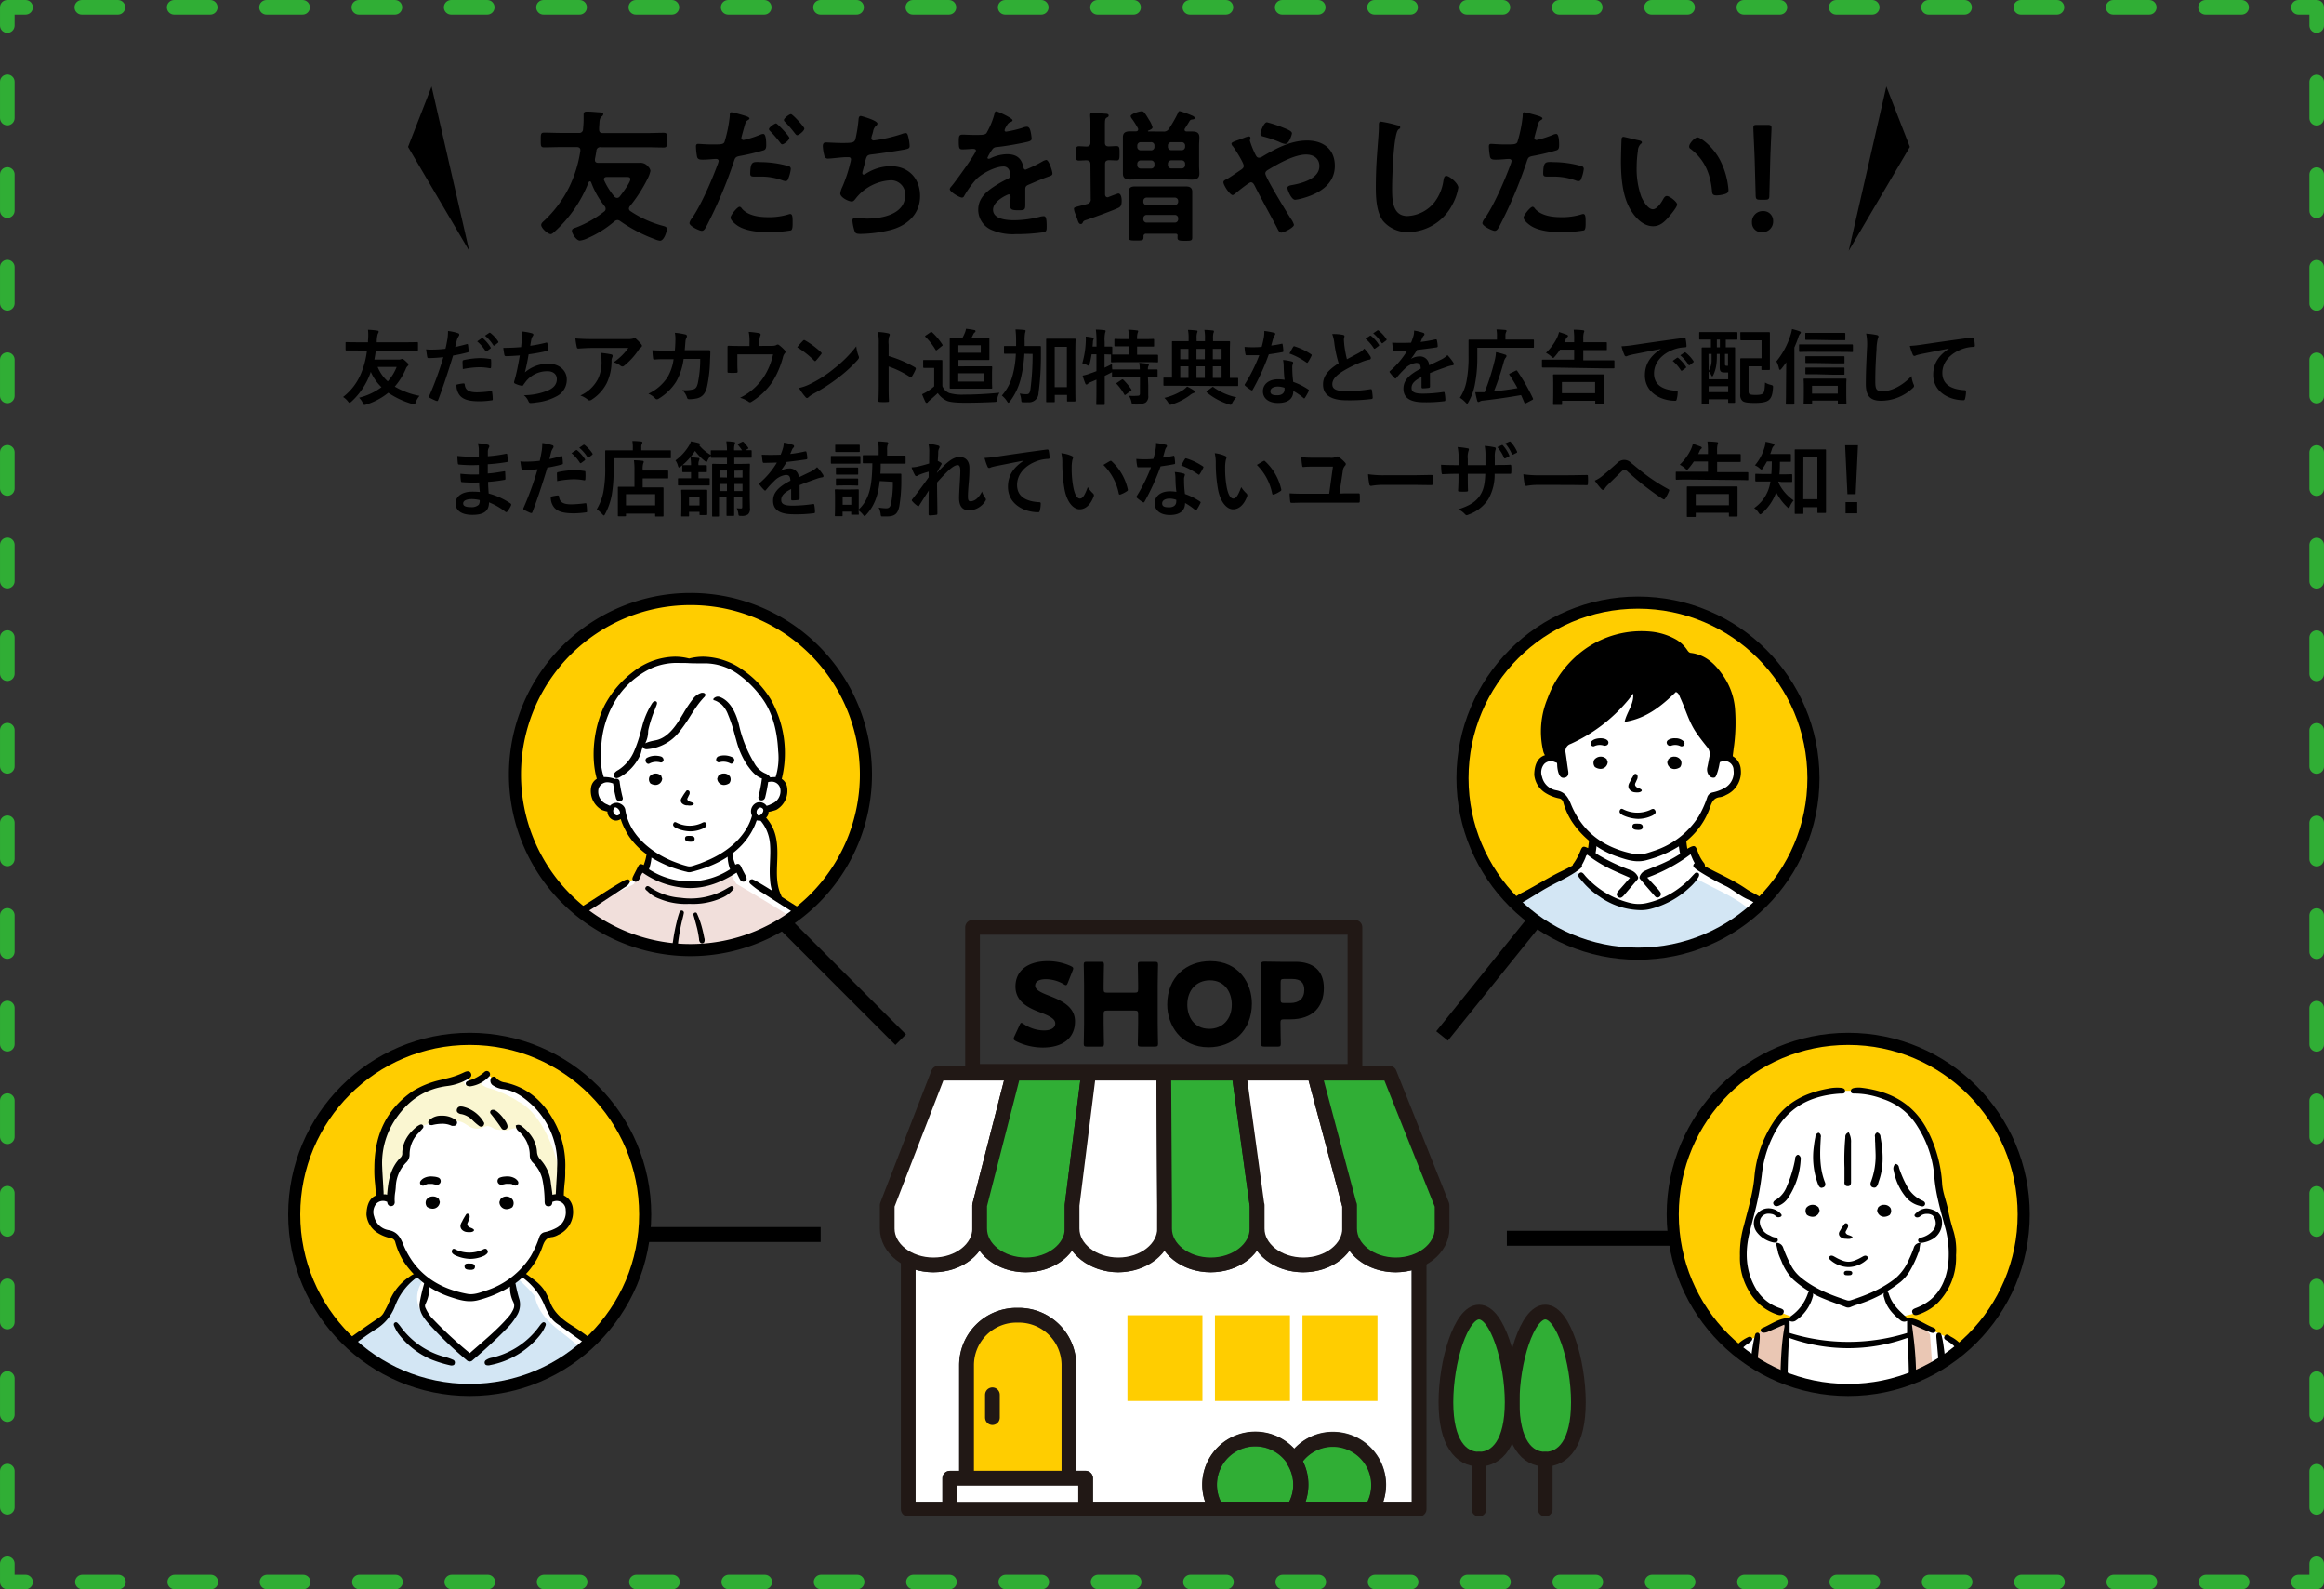 <svg xmlns="http://www.w3.org/2000/svg" xmlns:xlink="http://www.w3.org/1999/xlink" viewBox="0 0 622.44 425.58"><rect x="0" y="0" width="622.44" height="425.58" fill="#333333" stroke="none"/><defs><style>.cls-1,.cls-11,.cls-13,.cls-15{fill:#ffcd00;}.cls-1,.cls-15,.cls-18{stroke:#000;stroke-miterlimit:10;}.cls-1,.cls-18{stroke-width:3.24px;}.cls-10,.cls-18,.cls-2,.cls-3,.cls-4{fill:none;}.cls-2,.cls-3,.cls-4{stroke:#30ae35;stroke-width:3.91px;}.cls-10,.cls-11,.cls-12,.cls-14,.cls-2,.cls-3,.cls-4{stroke-linecap:round;stroke-linejoin:round;}.cls-3{stroke-dasharray:9.66 15.07;}.cls-4{stroke-dasharray:9.69 15.11;}.cls-5{fill:#77b5e2;}.cls-6{fill:#c2dbf1;}.cls-7{fill:#a6a6a6;}.cls-14,.cls-8{fill:#30ae35;}.cls-12,.cls-9{fill:#fff;}.cls-10,.cls-11,.cls-12,.cls-14{stroke:#211815;stroke-width:3.94px;}.cls-15{stroke-width:4px;}.cls-16{clip-path:url(#clip-path);}.cls-17{fill:#d3e6f4;}.cls-19{clip-path:url(#clip-path-2);}.cls-20{fill:#f1dfdb;}.cls-21{clip-path:url(#clip-path-3);}.cls-22{fill:#faf6d1;}.cls-23{clip-path:url(#clip-path-4);}.cls-24{fill:#eac7b4;}.cls-25{fill:#324a64;}</style><clipPath id="clip-path"><circle class="cls-1" cx="438.7" cy="208.37" r="47"/></clipPath><clipPath id="clip-path-2"><path class="cls-1" d="M231.92,207.41a47,47,0,1,1-47-47A46.92,46.92,0,0,1,231.92,207.41Z"/></clipPath><clipPath id="clip-path-3"><circle class="cls-1" cx="125.8" cy="325.19" r="47"/></clipPath><clipPath id="clip-path-4"><circle class="cls-1" cx="495.01" cy="325.19" r="47"/></clipPath></defs><g id="レイヤー_2" data-name="レイヤー 2"><g id="SP文字とイラスト"><path d="M95.56,93.85c-2,0-2.64,0-2.77,0s-.24,0-.24-.26V91.87c0-.25,0-.27.24-.27s.81.05,2.77.05h3l0-.47a14.65,14.65,0,0,0,0-2.88,20.48,20.48,0,0,1,2.44.22c.31,0,.42.18.42.29a.88.88,0,0,1-.22.53,7.47,7.47,0,0,0-.29,1.87,3.42,3.42,0,0,0,0,.44h8c2,0,2.65-.05,2.78-.05s.26,0,.26.27v1.76c0,.24,0,.26-.26.26s-.82,0-2.78,0h-8.25c-.11.81-.24,1.63-.39,2.4h6.58a1.84,1.84,0,0,0,.55-.09.7.7,0,0,1,.28-.09c.16,0,.31,0,1,.64s.71.7.71.86a.42.42,0,0,1-.18.37,2,2,0,0,0-.53.81,18,18,0,0,1-2.95,4.73,20.28,20.28,0,0,0,6.63,2.47,5.48,5.48,0,0,0-1,1.69c-.24.66-.26.66-.92.49a22.33,22.33,0,0,1-6.45-3,17.61,17.61,0,0,1-5.85,3.13,1.91,1.91,0,0,1-.53.13c-.2,0-.29-.13-.44-.53a4.75,4.75,0,0,0-1-1.41,16.76,16.76,0,0,0,6-2.81,13.09,13.09,0,0,1-2.86-4.1c-.07.18-.11.36-.18.51a19.06,19.06,0,0,1-5,7.44c-.26.22-.39.33-.5.33s-.25-.13-.44-.38a4.87,4.87,0,0,0-1.3-1.18,15.37,15.37,0,0,0,5-6.78,22.77,22.77,0,0,0,1.39-5.61Zm5.59,4.42a10.18,10.18,0,0,0,2.71,3.85,12.69,12.69,0,0,0,2.37-3.85Z"/><path d="M125,92.15c.24-.06.33,0,.35.22.07.49.13,1.13.16,1.59,0,.28,0,.35-.33.42a36.52,36.52,0,0,1-3.83.83c-1.5,4.89-2.62,8.25-4,11.91-.11.3-.24.28-.48.22s-1.3-.56-1.76-.82a.35.35,0,0,1-.18-.44,82.93,82.93,0,0,0,3.81-10.43c-1.28.13-2.82.24-3.85.24-.33,0-.42-.06-.47-.35-.08-.46-.19-1.21-.3-2a9.47,9.47,0,0,0,1.62.07,30.74,30.74,0,0,0,3.57-.22c.22-.88.39-1.85.55-2.76a14.8,14.8,0,0,0,.13-2,12.66,12.66,0,0,1,2.77.62.35.35,0,0,1,.24.35.52.52,0,0,1-.11.35,4.6,4.6,0,0,0-.46.88c-.22.79-.37,1.54-.53,2.09C122.71,92.75,123.9,92.46,125,92.15Zm-.86,10.52c.22,0,.31.09.33.31.18,1.6,1.25,2.07,3.37,2.07a32.77,32.77,0,0,0,3.69-.31c.18,0,.25,0,.27.2a13.42,13.42,0,0,1,.17,1.91c0,.27,0,.33-.35.35a24.27,24.27,0,0,1-3.06.25c-2.81,0-4.31-.4-5.3-1.44a4.27,4.27,0,0,1-1-3A10.7,10.7,0,0,1,124.12,102.67Zm-.24-5.83c0-.31.06-.37.39-.44a22.76,22.76,0,0,1,4.3-.51,16.28,16.28,0,0,1,2.57.22c.31,0,.37.07.37.33a14.62,14.62,0,0,1,0,1.76c0,.38-.11.47-.42.4a15.07,15.07,0,0,0-2.73-.26,24.84,24.84,0,0,0-4.42.5C123.92,98.07,123.88,97.28,123.88,96.84ZM129,90.57c.11-.09.2-.07.33,0A10,10,0,0,1,131.38,93a.22.22,0,0,1-.06.35l-.93.68a.23.23,0,0,1-.37-.06,11.1,11.1,0,0,0-2.22-2.56Zm2-1.43c.13-.09.2-.07.33,0a9.27,9.27,0,0,1,2.09,2.27.25.25,0,0,1-.07.39l-.88.69c-.17.13-.28.06-.37-.07a10.33,10.33,0,0,0-2.2-2.53Z"/><path d="M139.78,90.9a7.3,7.3,0,0,0,0-2.14,14.63,14.63,0,0,1,2.64.47c.29.08.44.22.44.39a.73.73,0,0,1-.15.35,2.36,2.36,0,0,0-.38.82c-.11.59-.2,1-.31,1.8a39.1,39.1,0,0,0,4.14-.81c.31-.09.42-.07.46.22a9.79,9.79,0,0,1,.16,1.63c0,.24-.07.31-.27.35a49.3,49.3,0,0,1-4.93.9c-.3,1.83-.61,3.3-1,4.84a9.56,9.56,0,0,1,6.32-2.33c2.92,0,4.9,1.89,4.9,4.16a4.93,4.93,0,0,1-2.5,4.44,14.59,14.59,0,0,1-5.62,1.76,9.88,9.88,0,0,1-1.62.16c-.22,0-.38-.11-.55-.53a4.33,4.33,0,0,0-1.19-1.56,17.29,17.29,0,0,0,6.31-1.21c1.7-.71,2.51-1.72,2.51-3.11,0-1.14-.83-2.09-2.51-2.09a7.3,7.3,0,0,0-5.78,2.73c-.2.29-.42.55-.62.84s-.22.35-.42.33a6.39,6.39,0,0,1-1.65-.49c-.35-.15-.48-.24-.48-.44a1.45,1.45,0,0,1,.09-.44c.11-.37.19-.7.28-1,.49-1.94.79-3.56,1.17-5.76-1.19.08-2.58.19-3.7.19a.38.38,0,0,1-.42-.3c-.06-.27-.22-1.19-.3-1.92,1.71,0,3.08-.07,4.77-.2C139.63,92.15,139.72,91.43,139.78,90.9Z"/><path d="M158.79,93.17c-1.25,0-2.59.08-3.89.17-.27,0-.35-.13-.4-.33a18.18,18.18,0,0,1-.39-2.38c1.49.11,2.7.16,4.46.16H168a4.91,4.91,0,0,0,1.52-.13,1.45,1.45,0,0,1,.42-.16.73.73,0,0,1,.5.31,10.23,10.23,0,0,1,1.32,1.39.63.63,0,0,1,.18.39.56.56,0,0,1-.31.46,2.76,2.76,0,0,0-.59.64,18.86,18.86,0,0,1-3.87,4.25.67.67,0,0,1-.47.2.91.91,0,0,1-.53-.22,5,5,0,0,0-1.82-.9,15.73,15.73,0,0,0,3.94-3.85Zm1.23,8.58a10.17,10.17,0,0,0,1.08-5.2,7.71,7.71,0,0,0-.22-2.06,25.72,25.72,0,0,1,2.84.41c.29.07.37.22.37.42a.86.86,0,0,1-.11.4,2,2,0,0,0-.19.9,13.55,13.55,0,0,1-1.3,6,11.49,11.49,0,0,1-4,4.38,1.08,1.08,0,0,1-.61.22.62.62,0,0,1-.44-.2,6.34,6.34,0,0,0-2-1.12A9.76,9.76,0,0,0,160,101.75Z"/><path d="M180.75,93.85c.09-1.08.13-1.78.15-3a8.52,8.52,0,0,0-.15-1.74,17.08,17.08,0,0,1,2.86.46.44.44,0,0,1,.37.46.94.94,0,0,1-.11.42,2.09,2.09,0,0,0-.28,1c-.07.71-.09,1.24-.2,2.32h3.34c1,0,2.05,0,3.06,0,.35,0,.46.07.46.31s0,1.17-.08,2.33a37.38,37.38,0,0,1-.82,7.24c-.44,1.69-1.19,2.62-2.59,3a9.48,9.48,0,0,1-2.23.24.52.52,0,0,1-.52-.44,4.62,4.62,0,0,0-1.28-2,8.72,8.72,0,0,0,3-.2c.6-.2.88-.55,1.15-1.54a31.45,31.45,0,0,0,.66-6.6h-4.45a16.35,16.35,0,0,1-2,6.1,14.16,14.16,0,0,1-4.66,4.53,1,1,0,0,1-.51.18.6.6,0,0,1-.42-.22,5.58,5.58,0,0,0-1.84-1.28,12.26,12.26,0,0,0,5.17-4.49,12.85,12.85,0,0,0,1.58-4.75h-2c-1.08,0-2.13,0-3.17.11-.22,0-.31-.11-.33-.38a20.68,20.68,0,0,1-.17-2.13c1.38.09,2.37.09,3.65.09Z"/><path d="M206.31,92.62c1,0,1.37-.07,1.65-.25a.58.58,0,0,1,.31-.11.74.74,0,0,1,.49.22,11,11,0,0,1,1.47,1.37.45.45,0,0,1,.15.33.71.71,0,0,1-.22.48,2.51,2.51,0,0,0-.48,1.08,24.26,24.26,0,0,1-2.77,6.47,18.36,18.36,0,0,1-5.68,5.39.61.61,0,0,1-.35.13.78.78,0,0,1-.46-.22,7.49,7.49,0,0,0-2.2-1,16,16,0,0,0,6.29-5.48,18.2,18.2,0,0,0,2.55-6.14h-9.57v1.85c0,.88,0,1.78.07,2.66,0,.36-.07.42-.36.42a13.62,13.62,0,0,1-2,0c-.29,0-.35-.06-.35-.33,0-1.12,0-1.85,0-2.73V95c0-.7,0-1.49,0-2.13,0-.2.11-.29.31-.29,1,.05,2.24.07,3.34.07h2.24v-.86a12.39,12.39,0,0,0-.21-2.93,25.93,25.93,0,0,1,2.72.33c.44.09.58.33.4.68a4.58,4.58,0,0,0-.26,1.7v1.06Z"/><path d="M215.07,91.23a.42.42,0,0,1,.31-.18.67.67,0,0,1,.28.11,23.11,23.11,0,0,1,4.2,3.13c.14.13.2.22.2.31a.46.46,0,0,1-.13.28c-.33.44-1.06,1.32-1.36,1.65-.11.11-.18.18-.27.18s-.17-.07-.28-.18A23.24,23.24,0,0,0,213.53,93C214,92.35,214.65,91.67,215.07,91.23ZM217,102.82a32.21,32.21,0,0,0,6.34-4.09,33.18,33.18,0,0,0,6-6,9.91,9.91,0,0,0,.61,2.57,1,1,0,0,1,.11.42c0,.2-.11.37-.35.66a36,36,0,0,1-5.06,4.66,46.83,46.83,0,0,1-6.64,4.32,7.56,7.56,0,0,0-1.48,1,.61.61,0,0,1-.39.22.59.59,0,0,1-.38-.24,15.37,15.37,0,0,1-1.76-2.45A12.54,12.54,0,0,0,217,102.82Z"/><path d="M238,95.34a31.09,31.09,0,0,1,7,3c.24.13.35.28.24.57a13.05,13.05,0,0,1-1,1.91c-.08.16-.17.24-.28.24a.31.31,0,0,1-.24-.11A24.81,24.81,0,0,0,238,98.14V103c0,1.43,0,2.73.09,4.31,0,.27-.09.33-.4.33a12.82,12.82,0,0,1-2,0c-.3,0-.42-.06-.42-.33.07-1.63.09-2.92.09-4.33V92.15a16.25,16.25,0,0,0-.22-3.25,15.1,15.1,0,0,1,2.75.35c.31.06.42.2.42.37a1.16,1.16,0,0,1-.17.51A5.49,5.49,0,0,0,238,92.2Z"/><path d="M252.4,103.4a3.34,3.34,0,0,0,1.83,1.84,12.49,12.49,0,0,0,4,.42c2.84,0,6.18-.17,9.46-.5a4.28,4.28,0,0,0-.6,1.74c-.11.7-.11.7-.81.74-2.79.14-5.41.2-7.7.2s-4.23-.13-5.13-.59a6,6,0,0,1-2.29-2c-.68.67-1.51,1.39-2.22,2a2.21,2.21,0,0,0-.44.44.38.38,0,0,1-.33.2.43.43,0,0,1-.31-.26,21.53,21.53,0,0,1-.9-2.07,11.78,11.78,0,0,0,1.3-.68,12.94,12.94,0,0,0,1.94-1.43V98.53h-1.08c-1.19,0-1.5,0-1.61,0s-.26,0-.26-.27V96.64c0-.22,0-.24.26-.24s.42,0,1.61,0h1.38c1.17,0,1.52,0,1.65,0s.25,0,.25.24,0,.75,0,2.09ZM249.17,89c.13-.08.2-.13.26-.13s.13.05.22.11a17,17,0,0,1,2.75,3.28c.13.18.11.22-.13.4l-1.25,1c-.14.11-.2.16-.27.16s-.13-.07-.2-.18a16.81,16.81,0,0,0-2.68-3.43c-.18-.16-.13-.22.11-.4Zm13.4,9.09c1.91,0,2.79,0,2.92,0s.25,0,.25.26-.05.66-.05,1.83V102c0,1.19.05,1.69.05,1.83s0,.24-.25.24-1,0-2.92,0h-4.89c-1.93,0-3,0-3.08,0s-.24,0-.24-.24,0-1.1,0-3V93.89c0-1.94,0-3,0-3.08s0-.26.24-.26,1.1,0,3,0h.13a12.4,12.4,0,0,0,.68-1.41,4.36,4.36,0,0,0,.31-1.1,18.65,18.65,0,0,1,2.27.35c.17,0,.28.16.28.27a.35.35,0,0,1-.17.33,1.25,1.25,0,0,0-.4.46c-.15.33-.33.7-.55,1.1H262c1.78,0,2.62,0,2.75,0s.24,0,.24.26,0,.64,0,1.78v1.76c0,1.15,0,1.68,0,1.81s0,.24-.24.24-1,0-2.75,0h-5.3v1.71Zm.11-5.63h-6v2h6Zm.79,7.5h-6.82v2.22h6.82Z"/><path d="M274.36,94.73a36.67,36.67,0,0,1-.9,6.38,16.92,16.92,0,0,1-2.95,6.36c-.2.24-.31.37-.42.37s-.2-.11-.37-.37a6.35,6.35,0,0,0-1.39-1.56,13.44,13.44,0,0,0,2.93-5.62,25.05,25.05,0,0,0,.81-5.56h-.29c-1.87,0-2.5,0-2.64,0s-.24,0-.24-.24V92.88c0-.22,0-.22.24-.22s.77,0,2.64,0h.36c0-.42,0-.86,0-1.34a25.3,25.3,0,0,0-.16-3.1c.8,0,1.59.06,2.38.13.22,0,.33.13.33.24a6,6,0,0,1-.15.62,11.14,11.14,0,0,0-.11,2.18c0,.43,0,.85,0,1.27h1.43c1.9,0,2.54,0,2.67,0s.26,0,.26.24c0,.75,0,1.39,0,2.09a73.62,73.62,0,0,1-.64,10.25,2.53,2.53,0,0,1-2.8,2.47,12,12,0,0,1-1.21,0c-.57,0-.57,0-.63-.75a6.08,6.08,0,0,0-.4-1.59,8.58,8.58,0,0,0,1.83.18c.61,0,.88-.24,1.05-1.37a72.19,72.19,0,0,0,.57-9.41ZM288,100.25c0,5.74.05,6.89.05,7s0,.26-.25.26H286c-.2,0-.22,0-.22-.26v-1.5H282.5v1.68c0,.24,0,.26-.26.26h-1.79c-.24,0-.26,0-.26-.26s0-1.3,0-7.11v-4c0-4,0-5.23,0-5.39s0-.24.26-.24.69,0,2.29,0h2.8c1.6,0,2.15,0,2.28,0s.25,0,.25.24S288,92.28,288,95.7Zm-5.52-7.39v10.82h3.26V92.86Z"/><path d="M307.54,103.22c0,1,0,2,0,2.73a2,2,0,0,1-.75,1.87,5.73,5.73,0,0,1-2.92.48c-.66,0-.69,0-.84-.68a4.8,4.8,0,0,0-.68-1.65,15.41,15.41,0,0,0,2.35,0c.49,0,.62-.19.62-.68V101H301c-2.09,0-2.79,0-2.92,0s-.25,0-.25-.24V99.66a4.38,4.38,0,0,1-.41.22c-.49.26-1,.5-1.54.77v3.67c0,2.51,0,3.76,0,3.87s0,.25-.26.25h-1.76c-.22,0-.25,0-.25-.25s.05-1.36.05-3.85v-2.68l-1.54.66a2.21,2.21,0,0,0-.73.44.53.53,0,0,1-.37.2c-.16,0-.24,0-.33-.25a19.14,19.14,0,0,1-.73-2.13,11.41,11.41,0,0,0,2.05-.59q.82-.27,1.65-.6V94.88h-1.3a22.65,22.65,0,0,1-.51,2.53c-.08.38-.13.53-.26.53a1.53,1.53,0,0,1-.51-.22,8.3,8.3,0,0,0-1.21-.44,23.73,23.73,0,0,0,.93-5.77,11.07,11.07,0,0,0,0-1.4c.57.06,1.23.15,1.78.26.26.07.35.13.35.26a.72.72,0,0,1-.11.36,2.32,2.32,0,0,0-.11.75l-.09,1.07h1.06V91.58a23.6,23.6,0,0,0-.18-3.32c.84,0,1.5.06,2.27.15.22,0,.35.11.35.22a1.27,1.27,0,0,1-.13.46,9.19,9.19,0,0,0-.13,2.45v1.27c1.21,0,1.67,0,1.78,0s.26,0,.26.22v1.69c0,.14,0,.2-.06.22.17,0,.92,0,2.92,0h1.61v-2.2h-.9c-2,0-2.6,0-2.73,0s-.27,0-.27-.24V91c0-.22,0-.25.27-.25s.77.05,2.73.05h.9a12.58,12.58,0,0,0-.2-2.51c.86,0,1.54.09,2.31.18.22,0,.35.08.35.22a1.1,1.1,0,0,1-.13.44,5,5,0,0,0-.15,1.67h1.54c2,0,2.64-.05,2.77-.05s.24,0,.24.25v1.56c0,.22,0,.24-.24.24s-.79,0-2.77,0h-1.54V95H307c2.09,0,2.81,0,2.92,0s.25,0,.25.22v1.57c0,.22,0,.24-.25.24s-.83-.05-2.92-.05H300.8c-2.11,0-2.84.05-3,.05s-.24,0-.24-.24V95.12c0-.11,0-.15,0-.19-.15,0-.61,0-1.73-.05v3.59c.63-.31,1.32-.62,2-1,0,.42,0,1,.07,1.45h.11c.13,0,.83,0,2.92,0h4.34a8.14,8.14,0,0,0-.16-1.76,20,20,0,0,1,2.25.25c.22,0,.35.15.35.26a.75.75,0,0,1-.13.37,1.74,1.74,0,0,0-.13.88c1.62,0,2.24,0,2.35,0s.24,0,.24.24v1.61c0,.22,0,.24-.24.24l-2.35,0Zm-7.15-1.54c.24-.13.3-.13.46,0a17.88,17.88,0,0,1,2.13,2.55c.13.2.11.25-.13.42l-1.32,1a.53.53,0,0,1-.27.13c-.06,0-.1-.07-.15-.18a14.25,14.25,0,0,0-2-2.75c-.16-.19-.14-.24.11-.39Z"/><path d="M314.53,103.29c-1.91,0-2.57,0-2.71,0s-.22,0-.22-.24v-1.7c0-.22,0-.24.22-.24s.66,0,2.07,0V94.27c0-1.68,0-2.51,0-2.67s0-.24.22-.24.9,0,3.06,0h1.18v-.64a11.42,11.42,0,0,0-.17-2.38c.81,0,1.47.07,2.22.15.2,0,.33.09.33.22a1.19,1.19,0,0,1-.13.47,4.65,4.65,0,0,0-.11,1.4v.78h2.24v-.64a11.68,11.68,0,0,0-.15-2.38c.81,0,1.47.07,2.22.15.2,0,.33.09.33.22a1.19,1.19,0,0,1-.13.47,4.65,4.65,0,0,0-.11,1.4v.78h1.34c2.14,0,2.91,0,3,0s.22,0,.22.24-.05,1-.05,2.67v6.93c1.32,0,1.85,0,2,0s.22,0,.22.24v1.7c0,.22,0,.24-.22.24s-.79,0-2.7,0Zm2.35,1.14a7.22,7.22,0,0,0,1.06-.92,12.44,12.44,0,0,1,1.78,1c.22.15.29.26.29.42s-.13.24-.35.31a3.55,3.55,0,0,0-1.06.66,16.7,16.7,0,0,1-4.66,2.37,2.23,2.23,0,0,1-.51.11c-.2,0-.29-.13-.51-.5a5.39,5.39,0,0,0-1.07-1.34A16.36,16.36,0,0,0,316.88,104.43Zm1.43-8.23V93.41h-2.2V96.2Zm0,5V98.09h-2.2v3.11Zm4.38-5V93.41h-2.24V96.2Zm0,5V98.09h-2.24v3.11Zm1.9,2.53c.13-.09.19-.14.24-.14s.11,0,.2.11a16.2,16.2,0,0,0,6.09,2.67,6.43,6.43,0,0,0-1.06,1.47c-.19.4-.28.55-.46.55a1.38,1.38,0,0,1-.48-.13,16.93,16.93,0,0,1-5.9-3.19c-.17-.18-.09-.24.11-.4Zm.24-10.32V96.2h2.35V93.41Zm2.35,7.79V98.09h-2.35v3.11Z"/><path d="M343.2,92.07c.2-.07.28-.07.33.17a13.1,13.1,0,0,1,.2,1.78c0,.2-.09.25-.27.27-1.19.24-2.26.39-3.63.59a61.12,61.12,0,0,1-4.29,9.44c-.09.15-.15.22-.24.22a.56.56,0,0,1-.27-.11,10.76,10.76,0,0,1-1.51-1.12c-.11-.09-.16-.16-.16-.24a.41.41,0,0,1,.11-.27,44.5,44.5,0,0,0,3.81-7.68c-.84,0-1.52,0-2.2,0-.49,0-.66,0-1.21,0-.22,0-.27-.07-.31-.36a10.91,10.91,0,0,1-.22-1.87c.9.07,1.41.09,2.05.09.85,0,1.51,0,2.53-.11.26-.92.42-1.67.57-2.46a8.68,8.68,0,0,0,.13-1.79,21.62,21.62,0,0,1,2.58.47c.22,0,.35.17.35.33a.54.54,0,0,1-.2.41,2.51,2.51,0,0,0-.35.82c-.16.53-.33,1.21-.53,1.87A26,26,0,0,0,343.2,92.07Zm.61,5.89a7.75,7.75,0,0,0-.17-1.56,11.9,11.9,0,0,1,2.4.42.33.33,0,0,1,.3.35,2.46,2.46,0,0,1-.13.46,2.29,2.29,0,0,0-.09.9,28,28,0,0,0,.25,3.74,17.63,17.63,0,0,1,4,2c.22.15.24.24.13.46a14.27,14.27,0,0,1-1,1.79c-.07.11-.14.15-.2.15s-.13,0-.22-.13a16,16,0,0,0-2.69-1.85c0,2.2-1.58,3.21-4.09,3.21s-4.05-1.23-4.05-3.12,1.59-3.22,4.07-3.22a11.49,11.49,0,0,1,1.74.14C343.88,100.34,343.84,99,343.81,98Zm-1.56,5.55c-1.1,0-2,.44-2,1.27s.62,1.06,1.87,1.06,1.92-.64,1.92-1.56a2.76,2.76,0,0,0,0-.44A5.56,5.56,0,0,0,342.25,103.51Zm4.09-10.59a.31.31,0,0,1,.47-.15,17.15,17.15,0,0,1,4.31,2.07c.13.09.2.15.2.24a.57.57,0,0,1-.09.26A12.63,12.63,0,0,1,350.3,97c-.06.11-.13.16-.19.16s-.11,0-.2-.09a19,19,0,0,0-4.56-2.4C345.73,94,346.06,93.32,346.34,92.92Z"/><path d="M359.7,89.67c.26.06.39.17.39.35s-.15.61-.15.92.07,1,.11,1.48a32.37,32.37,0,0,0,.7,3.78l3.13-1.67a5.47,5.47,0,0,0,1.52-1.19,11.62,11.62,0,0,1,1.6,2.07.88.88,0,0,1,.16.46.44.44,0,0,1-.44.44,11.16,11.16,0,0,0-2.12.66,30.78,30.78,0,0,0-5.17,2.58c-1.91,1.25-2.59,2.28-2.59,3.32,0,1.27.9,1.85,3.65,1.85a39,39,0,0,0,6.56-.51c.24,0,.35,0,.39.26a18.65,18.65,0,0,1,.22,2c0,.24-.13.35-.39.38a47.81,47.81,0,0,1-6.56.33c-4.16,0-6.36-1.37-6.36-4.23,0-2.44,1.61-4,4.18-5.68A33,33,0,0,1,357.39,92a9.88,9.88,0,0,0-.58-2.55A12.68,12.68,0,0,1,359.7,89.67Zm7.19.26c.11-.09.2-.07.33,0a10,10,0,0,1,2.09,2.36.22.22,0,0,1-.06.35l-.93.68a.23.23,0,0,1-.37-.06,11.1,11.1,0,0,0-2.22-2.56Zm2-1.43c.13-.09.2-.07.33,0a9.27,9.27,0,0,1,2.09,2.27.26.26,0,0,1-.07.4l-.88.68c-.17.13-.28.06-.37-.07a10.51,10.51,0,0,0-2.2-2.53Z"/><path d="M383,103.48c0,.25-.13.36-.42.4a12.45,12.45,0,0,1-1.56.11c-.2,0-.29-.13-.29-.35,0-.79,0-1.89,0-2.69-2,1-2.67,1.87-2.67,2.93s.75,1.52,3.06,1.52a37.79,37.79,0,0,0,5.48-.44c.2,0,.29,0,.31.24a9.93,9.93,0,0,1,.2,1.81c0,.26-.07.41-.25.41a37.85,37.85,0,0,1-5.45.29c-3.61,0-5.52-1.08-5.52-3.63,0-2.11,1.32-3.65,4.64-5.37-.07-1.12-.33-1.56-1.32-1.52a5.35,5.35,0,0,0-3,1.59,30.36,30.36,0,0,0-2.2,2.39c-.11.14-.18.2-.26.2a.43.43,0,0,1-.25-.15,11.58,11.58,0,0,1-1.25-1.45.36.36,0,0,1-.09-.2c0-.09.05-.16.16-.24a22.73,22.73,0,0,0,4.6-5.46c-1,0-2.23.07-3.52.07-.2,0-.27-.11-.31-.36s-.16-1.16-.22-1.82c1.67.08,3.39.06,5.06,0a18,18,0,0,0,.66-1.9,5.27,5.27,0,0,0,.15-1.34,13.47,13.47,0,0,1,2.51.62.38.38,0,0,1,.26.37.42.42,0,0,1-.15.33,1.76,1.76,0,0,0-.37.53c-.14.31-.25.59-.51,1.19a36.35,36.35,0,0,0,4-.69c.25,0,.31,0,.36.22a8,8,0,0,1,.22,1.59c0,.22-.07.31-.38.35-1.65.24-3.54.49-5.15.66a21,21,0,0,1-1.65,2.44l0,0a4.36,4.36,0,0,1,2.2-.68,2.43,2.43,0,0,1,2.68,2.37c.86-.39,2.11-1,3.23-1.54a6.42,6.42,0,0,0,1.68-1.19,14.38,14.38,0,0,1,1.54,1.94.87.87,0,0,1,.17.48c0,.18-.11.27-.33.31a7.71,7.71,0,0,0-1.34.33c-1.43.51-2.86,1-4.73,1.76Z"/><path d="M395.67,95.74a36.45,36.45,0,0,1-.62,7.06,15,15,0,0,1-1.76,4.87c-.15.28-.24.41-.35.41s-.22-.11-.44-.35A7.62,7.62,0,0,0,391,106.5a12.22,12.22,0,0,0,1.81-4.6,33.87,33.87,0,0,0,.51-6.58c0-2.75,0-4,0-4.14s0-.24.24-.24.9,0,3,0h4.37V90a8.79,8.79,0,0,0-.13-1.78c.84,0,1.56.06,2.33.13.22,0,.36.09.36.22a.81.81,0,0,1-.14.42,2.19,2.19,0,0,0-.15.94v1h4.47c2.09,0,2.81,0,2.95,0s.21,0,.21.24v1.68c0,.24,0,.26-.21.26s-.86,0-2.95,0h-12Zm10.21,3.56c.28-.13.33-.15.46,0a52.29,52.29,0,0,1,4.22,7.35c.09.22.07.31-.19.44l-1.63.86c-.27.13-.38.06-.47-.16-.28-.66-.57-1.32-.88-2-2.83.51-6.64,1.08-10.25,1.48a2,2,0,0,0-.81.24.69.69,0,0,1-.36.13c-.15,0-.24-.09-.33-.33-.17-.62-.35-1.41-.52-2.29.79,0,1.52,0,2.51,0a62.69,62.69,0,0,0,2.75-8.72,10.58,10.58,0,0,0,.28-2,21.15,21.15,0,0,1,2.44.66c.31.09.38.2.38.37a.66.66,0,0,1-.2.44,3,3,0,0,0-.55,1.23,68.86,68.86,0,0,1-2.62,7.81c2.16-.24,4.36-.52,6.32-.88a38.53,38.53,0,0,0-2.16-3.54c-.11-.17-.09-.26.18-.39Z"/><path d="M416,98.42c-2,0-2.64,0-2.77,0s-.25,0-.25-.24V96.55c0-.22,0-.24.25-.24s.81,0,2.77,0h5.61V93.63h-3.79a15.43,15.43,0,0,1-1.36,1.8c-.22.27-.35.42-.46.42s-.27-.13-.51-.37a7.19,7.19,0,0,0-1.43-1,14.37,14.37,0,0,0,2.95-4,8.7,8.7,0,0,0,.55-1.57c.68.2,1.41.47,1.94.66.3.11.46.22.46.38s-.11.24-.24.35a1.34,1.34,0,0,0-.38.59c-.11.25-.22.51-.35.75h2.62v-.53a19.08,19.08,0,0,0-.13-2.83c.83,0,1.76.06,2.48.15.22,0,.36.11.36.24a1.13,1.13,0,0,1-.14.44,6.25,6.25,0,0,0-.13,1.65v.88h3.1c2.12,0,2.86,0,3,0s.22,0,.22.24v1.63c0,.22,0,.24-.22.24s-.88,0-3,0h-3.1v2.73h5.3c2,0,2.65,0,2.78,0s.26,0,.26.24v1.68c0,.22,0,.24-.26.24s-.82,0-2.78,0Zm.2,10c-.22,0-.25,0-.25-.24s.05-.68.05-3.63v-1.65c0-1.68-.05-2.25-.05-2.4s0-.24.25-.24.9,0,3,0h7.11c2.13,0,2.88,0,3,0s.25,0,.25.24-.05.72-.05,2.07v1.89c0,3,.05,3.5.05,3.63s0,.22-.25.22H427.5c-.22,0-.24,0-.24-.22v-.79h-8.89v.88c0,.22,0,.24-.26.24Zm2.13-3.13h8.89v-3h-8.89Z"/><path d="M444.77,93.45c-2.68.51-5,1-7.39,1.45-.84.2-1.06.25-1.39.36a1.38,1.38,0,0,1-.48.17.51.51,0,0,1-.42-.33,14.06,14.06,0,0,1-.81-2.38,29.56,29.56,0,0,0,3.49-.37c2.71-.4,7.55-1.12,13.23-1.87.33,0,.44.09.46.24a12.39,12.39,0,0,1,.24,1.94c0,.26-.13.33-.41.33a9.92,9.92,0,0,0-2.69.48C444.86,94.75,443,97.32,443,100c0,2.84,2,4.38,5.85,4.62.35,0,.49.09.49.33a7.56,7.56,0,0,1-.25,1.9c-.06.33-.15.46-.41.46-3.88,0-8.12-2.22-8.12-6.8,0-3.12,1.56-5.24,4.22-7Zm4.36,2.38c.11-.09.2-.07.33,0a10.26,10.26,0,0,1,2.09,2.36.22.22,0,0,1-.07.35l-.92.68c-.16.11-.26.09-.38-.07A11,11,0,0,0,448,96.64Zm2-1.43c.13-.09.2-.07.33,0a9.47,9.47,0,0,1,2.09,2.27.25.25,0,0,1-.07.39l-.88.69a.22.22,0,0,1-.37-.07,10.54,10.54,0,0,0-2.2-2.53Z"/><path d="M458,90.92c-1.92,0-2.55,0-2.69,0s-.21,0-.21-.24V89.16c0-.22,0-.24.21-.24s.77,0,2.69,0h4.4c1.89,0,2.55,0,2.68,0s.25,0,.25.24v1.56c0,.22,0,.24-.25.24s-.79,0-2.68,0h-.18V93c1.54,0,2.09,0,2.25,0s.24,0,.24.22,0,1.14,0,4.16v4.09c0,5,0,6,0,6.16s0,.24-.24.24h-1.34c-.25,0-.27,0-.27-.24v-.72h-5.23V108c0,.22,0,.24-.23.24H456c-.22,0-.24,0-.24-.24s0-1.15,0-6.32V98c0-3.58,0-4.62,0-4.75s0-.22.24-.22.7,0,2.24,0V90.92Zm1.83,3.85c0,.82,0,1.74-.09,2.47a9.91,9.91,0,0,1-.93,3.34c-.06.13-.15.2-.22.2s-.17-.09-.26-.29a2.72,2.72,0,0,0-.7-1v2.07h5.23V99.74H462c-.62,0-.88-.06-1.08-.24s-.33-.5-.33-1.25V94.77Zm-2.2,4.51a5.11,5.11,0,0,0,.79-2.62c0-.52,0-1.23,0-1.89h-.83Zm5.23,5.72v-1.58h-5.23V105Zm-2.22-12V90.92h-.81V93ZM462,94.77v2.29c0,.51,0,.64.06.75s.2.15.42.15h.33V94.77Zm4.11-5.59c0-.22,0-.24.24-.24s.66,0,2.29,0h2.82c1.63,0,2.18,0,2.31,0s.26,0,.26.24,0,.79,0,2.36v4.95c0,1.56,0,2.22,0,2.35s0,.24-.26.24H472c-.22,0-.24,0-.24-.24v-.75h-3.44v6.38c0,.51,0,.82.2,1s.66.28,1.65.28,1.72-.09,2.05-.44.42-1.1.51-2.88a5,5,0,0,0,1.49.61c.68.2.68.2.64.88-.13,2-.55,2.69-1.08,3.17s-1.63.8-3.7.8-3-.16-3.43-.58a2.1,2.1,0,0,1-.55-1.76V98.71c0-1.58,0-2.38,0-2.51s0-.26.26-.26.77,0,2.09,0h3.35V91.12h-3.13c-1.63,0-2.15,0-2.29,0s-.24,0-.24-.22Z"/><path d="M478.41,97c-.4.61-.84,1.19-1.3,1.76-.15.2-.29.28-.4.28s-.17-.13-.24-.37a6.74,6.74,0,0,0-.7-1.89,21,21,0,0,0,3.8-7.09,7.84,7.84,0,0,0,.38-1.58,18.32,18.32,0,0,1,2,.59c.27.09.38.2.38.33a.6.6,0,0,1-.25.4,2.38,2.38,0,0,0-.43.92c-.31.88-.66,1.79-1.06,2.69v11.7c0,2.16,0,3.24,0,3.35s0,.24-.24.24h-1.83c-.19,0-.22,0-.22-.24s.05-1.19.05-3.35Zm6.67-2.8c-2.18,0-2.91.05-3,.05s-.24,0-.24-.27V92.48c0-.24,0-.26.24-.26s.86,0,3,0H493c2.15,0,2.88,0,3,0s.27,0,.27.26V94c0,.25,0,.27-.27.27s-.86-.05-3-.05Zm-1.76,14.06c-.23,0-.25,0-.25-.24s.05-.66.05-2.92v-1.5c0-1.3-.05-1.83-.05-2s0-.22.25-.22.85,0,2.88,0h5.26c2,0,2.7,0,2.84,0s.24,0,.24.22-.05.66-.05,1.69v1.72c0,2.22.05,2.77.05,2.91s0,.22-.24.22h-1.83c-.22,0-.24,0-.24-.22v-.66h-6.89v.72c0,.22,0,.24-.24.24Zm3.19-17.25c-2,0-2.62,0-2.75,0s-.25,0-.25-.25V89.38c0-.22,0-.24.25-.24s.79,0,2.75,0h4.75c1.93,0,2.57,0,2.71,0s.26,0,.26.24v1.47c0,.22,0,.25-.26.25s-.78,0-2.71,0Zm0,6.21c-1.94,0-2.6,0-2.73,0s-.24,0-.24-.22V95.63c0-.22,0-.24.24-.24s.79,0,2.73,0h4.55c1.94,0,2.58,0,2.71,0s.24,0,.24.24v1.45c0,.2,0,.22-.24.22s-.77,0-2.71,0Zm0,3c-1.94,0-2.6,0-2.73,0s-.24,0-.24-.24V98.67c0-.22,0-.25.24-.25s.79,0,2.73,0h4.55c1.94,0,2.58,0,2.71,0s.24,0,.24.25v1.43c0,.22,0,.24-.24.24s-.77,0-2.71,0Zm-1.19,5.18h6.89v-2.1h-6.89Z"/><path d="M502.59,89.69c.37.09.53.2.53.42a2.31,2.31,0,0,1-.22.72,13.15,13.15,0,0,0-.31,2.69c-.22,3.39-.33,5.63-.33,8.51,0,2.22.26,2.73,2,2.73,2,0,5-1.19,7.7-4.05a7.69,7.69,0,0,0,.51,2.09,1.48,1.48,0,0,1,.18.53c0,.2-.09.37-.45.68a12.53,12.53,0,0,1-8.33,3.3c-2.82,0-4.14-1.12-4.14-4.49,0-3.69.2-6.86.31-9.5a14.81,14.81,0,0,0-.22-4A21.91,21.91,0,0,1,502.59,89.69Z"/><path d="M522,93.34c-2.68.51-5,1-7.39,1.45-.84.2-1.06.25-1.39.36a1.31,1.31,0,0,1-.48.17.52.52,0,0,1-.42-.33,15.2,15.2,0,0,1-.81-2.37,32.73,32.73,0,0,0,3.5-.38c2.7-.4,7.54-1.12,13.22-1.87.33,0,.44.09.46.24a12.39,12.39,0,0,1,.24,1.94c0,.26-.13.33-.41.33a9.92,9.92,0,0,0-2.69.48c-3.74,1.28-5.61,3.85-5.61,6.49,0,2.84,2,4.38,5.85,4.62.36,0,.49.09.49.33a8,8,0,0,1-.24,1.9c-.07.33-.16.46-.42.46-3.88,0-8.12-2.22-8.12-6.8,0-3.12,1.56-5.24,4.22-7Z"/><path d="M128.32,129.19a38.05,38.05,0,0,1-4.53-.08c-.24,0-.33-.09-.35-.38a12.77,12.77,0,0,1-.13-1.87,31.39,31.39,0,0,0,4.95.18c0-.84,0-1.7,0-2.53a38.07,38.07,0,0,1-5.26-.11c-.24,0-.35-.09-.37-.31-.07-.55-.11-1.08-.15-2a50.16,50.16,0,0,0,5.76.22c0-.82,0-1.39,0-2.14a6.47,6.47,0,0,0-.27-1.47,13,13,0,0,1,2.78.4.45.45,0,0,1,.24.66,2.64,2.64,0,0,0-.33,1c0,.44,0,.75,0,1.41a37,37,0,0,0,4.82-.66c.27-.07.35,0,.38.26a13.26,13.26,0,0,1,.11,1.61c0,.29-.07.33-.25.35a45.25,45.25,0,0,1-5.08.58c0,.88,0,1.69,0,2.48,1.68-.11,2.73-.33,4.32-.57.26-.07.33,0,.35.18,0,.41.06,1.14.06,1.8,0,.22-.08.29-.33.31a42.29,42.29,0,0,1-4.31.53c0,1,.09,2.09.15,3.1a19.44,19.44,0,0,1,5.84,2.66c.22.2.22.27.15.53a6.61,6.61,0,0,1-1,1.63.31.31,0,0,1-.28.17.34.34,0,0,1-.25-.11,17.85,17.85,0,0,0-4.37-2.51c0,2.38-1.46,3.35-4.47,3.35s-4.49-1.25-4.49-3.08,1.74-3.13,4.4-3.13a20.79,20.79,0,0,1,2.11.09C128.39,130.84,128.34,129.94,128.32,129.19Zm-1.89,4.45c-1.61,0-2.38.46-2.38,1.16s.66,1,2.18,1a2.72,2.72,0,0,0,2-.66,2.11,2.11,0,0,0,.25-1.24A9.76,9.76,0,0,0,126.43,133.64Z"/><path d="M150.26,122.15c.24-.06.33,0,.35.22.07.49.13,1.13.15,1.59,0,.28,0,.35-.33.42a35.46,35.46,0,0,1-3.83.83c-1.49,4.89-2.61,8.25-4,11.91-.11.3-.24.28-.49.22s-1.29-.56-1.76-.82a.35.35,0,0,1-.17-.44,81.29,81.29,0,0,0,3.8-10.43c-1.27.13-2.81.24-3.85.24-.33,0-.41-.06-.46-.35-.09-.46-.2-1.21-.31-2a9.67,9.67,0,0,0,1.63.07,30.74,30.74,0,0,0,3.57-.22c.22-.88.39-1.85.55-2.76a16.59,16.59,0,0,0,.13-2,12.8,12.8,0,0,1,2.77.62.35.35,0,0,1,.24.35.52.52,0,0,1-.11.35,4.6,4.6,0,0,0-.46.88c-.22.79-.37,1.54-.53,2.09C148,122.75,149.18,122.46,150.26,122.15Zm-.86,10.52c.22,0,.31.09.33.31.18,1.6,1.25,2.07,3.37,2.07a32.77,32.77,0,0,0,3.69-.31c.18,0,.24,0,.27.2a15.06,15.06,0,0,1,.17,1.91c0,.27,0,.33-.35.35a24.27,24.27,0,0,1-3.06.25c-2.81,0-4.31-.4-5.3-1.44a4.22,4.22,0,0,1-1-3A10.7,10.7,0,0,1,149.4,132.67Zm-.24-5.83c0-.31.06-.37.39-.44a22.76,22.76,0,0,1,4.29-.51,16.31,16.31,0,0,1,2.58.22c.31,0,.37.07.37.33a12.85,12.85,0,0,1,0,1.76c0,.38-.11.47-.41.4a15.16,15.16,0,0,0-2.73-.26,25.05,25.05,0,0,0-4.43.5C149.2,128.07,149.16,127.28,149.16,126.84Zm5.08-6.27c.11-.09.2-.07.33,0a10.26,10.26,0,0,1,2.09,2.36.22.22,0,0,1-.07.35l-.92.68a.23.23,0,0,1-.37-.06,10.9,10.9,0,0,0-2.23-2.56Zm2-1.43c.13-.09.2-.07.33,0a9.47,9.47,0,0,1,2.09,2.27.25.25,0,0,1-.07.39l-.88.69c-.17.13-.28.06-.37-.07a10.54,10.54,0,0,0-2.2-2.53Z"/><path d="M164.34,125.43a39.41,39.41,0,0,1-.49,7.09,17.37,17.37,0,0,1-1.76,5.06c-.15.28-.24.44-.35.44s-.22-.13-.44-.35a8.33,8.33,0,0,0-1.47-1.3,14.43,14.43,0,0,0,1.8-4.8,33.9,33.9,0,0,0,.46-6.58c0-2.77,0-4,0-4.16s0-.24.22-.24.88,0,3,0h4.18v-.72a9,9,0,0,0-.13-1.78c.81,0,1.58.06,2.33.13.22,0,.35.11.35.24a.72.72,0,0,1-.13.42,2,2,0,0,0-.15.94v.77h4.75c2.09,0,2.79,0,2.95,0s.22,0,.22.24v1.63c0,.22,0,.24-.22.24s-.86,0-2.95,0h-12.1Zm1.38,12.81c-.22,0-.24,0-.24-.24s0-.66,0-3.53v-1.6c0-1.59,0-2.14,0-2.29s0-.24.24-.24.86,0,2.93,0h1.28v-4.44a19,19,0,0,0-.14-2.66,18.89,18.89,0,0,1,2.25.15c.22,0,.37.11.37.22a1,1,0,0,1-.13.48,5.12,5.12,0,0,0-.15,1.7V126h3.67c2.07,0,2.79,0,2.93,0s.24,0,.24.24v1.63c0,.22,0,.24-.24.24s-.86,0-2.93,0h-3.67v2.4h2.39c2.09,0,2.82,0,2.95,0s.24,0,.24.24,0,.7,0,2v1.83c0,2.81,0,3.36,0,3.5s0,.22-.24.22h-1.76c-.22,0-.24,0-.24-.22v-.55h-7.81V138c0,.22,0,.24-.24.24Zm1.94-2.91h7.81v-3h-7.81Z"/><path d="M198.75,120.59a16.07,16.07,0,0,0-1.1-1.47c-.14-.16-.11-.2.13-.33l.92-.44c.22-.11.29-.11.44,0a10.29,10.29,0,0,1,1.23,1.5c.14.17.11.24-.13.37l-.61.33c.92,0,1.32,0,1.43,0s.26,0,.26.24v1.54c0,.22,0,.24-.26.24s-.8,0-2.78,0h-1.62v1.65h1.25c1.89,0,2.55-.05,2.71-.05s.24,0,.24.27-.05,1.16-.05,3.19v5c0,1.3.05,2.73.05,3.43a2,2,0,0,1-.51,1.66,2.83,2.83,0,0,1-1.82.41c-.66,0-.71,0-.77-.55a4.54,4.54,0,0,0-.44-1.49,9.72,9.72,0,0,0,1,.06c.4,0,.48,0,.48-.5v-2.47h-2.17v1.5c0,2,0,3.08,0,3.23s0,.22-.22.22h-1.56c-.24,0-.27,0-.27-.22s0-1.21,0-3.23v-1.5h-2v1.78c0,2,0,3,0,3.13s0,.22-.24.22H191c-.24,0-.27,0-.27-.22s0-1.12,0-3.21v-7.42c0-2,0-2.88,0-3s0-.27.27-.27.79.05,2.71.05h1v-1.65h-1.3c-2,0-2.66,0-2.8,0s-.24,0-.24-.24V122a4.79,4.79,0,0,0-.81,1.19c-.16.33-.22.5-.35.5a1.18,1.18,0,0,1-.47-.28,13.85,13.85,0,0,1-2.59-2.67,17.49,17.49,0,0,1-3.85,4.21c-.2.15-.33.24-.44.24s-.18-.15-.29-.48a4.25,4.25,0,0,0-.66-1.43,13.51,13.51,0,0,0,3.79-4.23,4.82,4.82,0,0,0,.35-.86,17.71,17.71,0,0,1,2.07.46c.28.09.44.16.44.29s-.11.22-.29.29a10.74,10.74,0,0,0,3.1,2.59v-1c0-.22,0-.24.24-.24s.82,0,2.8,0h1.3a19,19,0,0,0-.18-2.4c.86,0,1.43.09,2,.16.26,0,.35.11.35.22a1.39,1.39,0,0,1-.13.46,5,5,0,0,0-.13,1.56ZM184.22,130c-1.69,0-2.26,0-2.39,0s-.25,0-.25-.24v-1.43c0-.22,0-.25.25-.25s.7,0,2.39,0h.86v-1.65h-.2c-1.43,0-1.76,0-1.89,0s-.26,0-.26-.24v-1.36c0-.25,0-.27.26-.27s.46,0,1.89,0h.2a10.53,10.53,0,0,0-.17-2.09c.77,0,1.51.08,2.09.15.22,0,.35.11.35.22a1.17,1.17,0,0,1-.13.46,2.62,2.62,0,0,0-.14,1.26h0c1.43,0,1.87,0,2,0s.24,0,.24.27v1.36c0,.22,0,.24-.24.24s-.57,0-2,0h0v1.65h.38c1.69,0,2.26,0,2.4,0s.22,0,.22.25v1.43c0,.22,0,.24-.22.24s-.71,0-2.4,0Zm.33,8.06c0,.2,0,.22-.24.22h-1.63c-.22,0-.24,0-.24-.22s.05-.62.05-3.22v-1.45c0-1.32-.05-1.85-.05-2s0-.26.24-.26.62,0,2.12,0h2.26c1.5,0,2,0,2.11,0s.25,0,.25.26,0,.62,0,1.59v1.6c0,2.47,0,2.95,0,3.09s0,.24-.25.24h-1.58c-.22,0-.24,0-.24-.24v-.62h-2.8Zm0-5v2.29h2.8V133Zm10.15-5.19V126h-2v1.83Zm0,3.63v-1.9h-2v1.9Zm2-5.46v1.83h2.17V126Zm2.17,5.46v-1.9h-2.17v1.9Z"/><path d="M214.17,133.48c0,.25-.13.36-.42.4a12.77,12.77,0,0,1-1.56.11c-.2,0-.29-.13-.29-.35,0-.79,0-1.89,0-2.69-2,1-2.66,1.87-2.66,2.93s.75,1.52,3.06,1.52a38,38,0,0,0,5.48-.44c.2,0,.28,0,.31.24a9.92,9.92,0,0,1,.19,1.81c0,.26-.06.41-.24.41a37.85,37.85,0,0,1-5.45.29c-3.61,0-5.53-1.08-5.53-3.63,0-2.11,1.32-3.65,4.64-5.37-.06-1.12-.33-1.56-1.32-1.52a5.35,5.35,0,0,0-3,1.59,28.54,28.54,0,0,0-2.2,2.39c-.11.14-.18.2-.27.2a.44.44,0,0,1-.24-.15,10.13,10.13,0,0,1-1.25-1.45.36.36,0,0,1-.09-.2.29.29,0,0,1,.15-.24,22.28,22.28,0,0,0,4.6-5.46c-1,0-2.22.07-3.52.07-.2,0-.26-.11-.31-.36s-.15-1.16-.22-1.82c1.68.08,3.39.06,5.06,0a16,16,0,0,0,.66-1.9,5.21,5.21,0,0,0,.16-1.34,13.68,13.68,0,0,1,2.51.62.39.39,0,0,1,.26.37.42.42,0,0,1-.15.33,1.77,1.77,0,0,0-.38.53c-.13.31-.24.59-.5,1.19a36.35,36.35,0,0,0,4-.69c.24,0,.31,0,.35.22a7.33,7.33,0,0,1,.22,1.59c0,.22-.06.31-.37.35-1.65.24-3.54.49-5.15.66a22.29,22.29,0,0,1-1.65,2.44l0,0a4.42,4.42,0,0,1,2.2-.68,2.43,2.43,0,0,1,2.69,2.37c.86-.39,2.11-1,3.23-1.54a6.39,6.39,0,0,0,1.67-1.19,12.9,12.9,0,0,1,1.54,1.94.82.82,0,0,1,.18.48c0,.18-.11.27-.33.31a7.71,7.71,0,0,0-1.34.33c-1.43.51-2.86,1-4.73,1.76Z"/><path d="M227.85,122.09c1.67,0,2.22,0,2.35,0s.25,0,.25.24v1.57c0,.24,0,.26-.25.26s-.68,0-2.35,0H225.1c-1.67,0-2.22,0-2.35,0s-.22,0-.22-.26v-1.57c0-.21,0-.24.22-.24s.68,0,2.35,0Zm7.77,6.73c-.4,3.67-1.37,6.6-3.61,9-.22.25-.35.36-.46.36s-.22-.14-.44-.42a6.36,6.36,0,0,0-1.13-1.08c0,.64.05.84.05.9,0,.22,0,.24-.24.24h-1.57c-.22,0-.24,0-.24-.24V137h-2.31V138c0,.2,0,.22-.24.22h-1.56c-.24,0-.27,0-.27-.22s.05-.66.05-3.26v-1.41c0-1.38-.05-1.91-.05-2.06s0-.25.27-.25.59.05,2,.05h1.89c1.43,0,1.87-.05,2-.05s.24,0,.24.25S230,132,230,133v3.41c3-2.82,3.57-6.67,3.64-12.36l-2.32,0c-.21,0-.24,0-.24-.26v-1.65c0-.23,0-.25.24-.25s.82,0,2.84,0h1.17v-1.35a13,13,0,0,0-.15-2.33c.79,0,1.58.09,2.33.16.22,0,.37.13.37.24a1.06,1.06,0,0,1-.13.46,4.1,4.1,0,0,0-.15,1.47V122h1.87c2,0,2.72,0,2.86,0s.22,0,.22.25v1.65c0,.24,0,.26-.22.26s-.84,0-2.86,0h-3.59c0,.94,0,1.82-.09,2.68h3.43c1.37,0,1.79,0,1.92,0s.26,0,.26.26c0,.53,0,1.14,0,1.67a41.24,41.24,0,0,1-.53,6.76c-.4,2-1.19,2.75-3.37,2.75-.33,0-.74,0-1.12,0s-.46,0-.53-.74a5,5,0,0,0-.52-1.63,12.64,12.64,0,0,0,2.06.2c.73,0,1.06-.4,1.24-1.17a27.84,27.84,0,0,0,.5-5.92ZM228,119.09c1.41,0,1.85,0,2,0s.27,0,.27.24v1.45c0,.22,0,.25-.27.25s-.57,0-2,0h-2.07c-1.43,0-1.87,0-2,0s-.24,0-.24-.25v-1.45c0-.22,0-.24.24-.24s.57,0,2,0Zm-.26,6.1c1.34,0,1.71,0,1.85,0s.26,0,.26.24v1.43c0,.22,0,.24-.26.24s-.51,0-1.85,0H226c-1.34,0-1.74,0-1.87,0s-.24,0-.24-.24v-1.43c0-.22,0-.24.24-.24s.53,0,1.87,0Zm0,2.95c1.34,0,1.71,0,1.85,0s.26,0,.26.25v1.4c0,.22,0,.25-.26.25s-.51-.05-1.85-.05H226c-1.34,0-1.74.05-1.87.05s-.24,0-.24-.25v-1.4c0-.22,0-.25.24-.25s.53,0,1.87,0Zm-2.05,4.79v2.23H228v-2.23Z"/><path d="M248.88,121a7.91,7.91,0,0,0-.22-2.14,12.46,12.46,0,0,1,2.51.42c.35.09.46.22.46.44a.86.86,0,0,1-.15.42,2.59,2.59,0,0,0-.2,1.08c0,.72-.06,1.19-.11,2.2a7,7,0,0,1,.84.48.4.4,0,0,1,.2.31.42.42,0,0,1-.12.24c-.41.69-.79,1.37-1.14,2.09v.11c.71-.79,1.19-1.29,2.05-2.13,1.74-1.65,2.95-2.16,4-2.16,1.65,0,2.64,1.1,2.64,2.93,0,.64,0,2-.18,4s-.22,3-.22,3.7c0,1.1.27,1.25.82,1.25a2.89,2.89,0,0,0,1.63-.79,5.69,5.69,0,0,0,1.32-1.85,5.27,5.27,0,0,0,.81,1.65.85.85,0,0,1,.24.51.62.62,0,0,1-.15.37,5.33,5.33,0,0,1-4.23,2.54c-1.89,0-2.81-1.08-2.81-3.37,0-.6.06-1.83.17-3.7s.16-2.66.16-3.61-.24-1.45-.68-1.45c-.64,0-1.39.46-2.47,1.43-.9.88-1.94,1.92-3.08,3.24,0,2.77.09,5.94.09,8.34,0,.19-.09.3-.31.3A14.83,14.83,0,0,1,249,138c-.22,0-.3-.11-.3-.37,0-2,0-4.32.06-6.3-.86,1.35-1.74,2.71-2.55,4-.09.16-.15.23-.24.23a.6.6,0,0,1-.27-.12,6.7,6.7,0,0,1-1.36-1.23.32.32,0,0,1-.13-.24.57.57,0,0,1,.2-.37c1.82-2.34,3-3.9,4.31-5.79,0-.55,0-1,0-1.5a20.94,20.94,0,0,0-2.64.88c-.2.09-.42.31-.64.31a.54.54,0,0,1-.44-.35,12,12,0,0,1-.86-2,11.07,11.07,0,0,0,1.61-.2c.75-.18,2-.49,3.1-.84Z"/><path d="M274.18,123.34c-2.68.51-5,1-7.39,1.45-.84.2-1.06.25-1.39.36a1.31,1.31,0,0,1-.48.17.52.52,0,0,1-.42-.33,15.2,15.2,0,0,1-.81-2.37,32.73,32.73,0,0,0,3.5-.38c2.7-.4,7.54-1.12,13.22-1.87.33,0,.44.09.46.24a12.39,12.39,0,0,1,.24,1.94c0,.26-.13.33-.41.33a9.92,9.92,0,0,0-2.69.48c-3.74,1.28-5.61,3.85-5.61,6.49,0,2.84,2,4.38,5.85,4.62.36,0,.49.09.49.33a8,8,0,0,1-.24,1.9c-.07.33-.16.46-.42.46-3.87,0-8.12-2.22-8.12-6.8,0-3.12,1.56-5.24,4.22-7Z"/><path d="M287.05,122.09c.2.09.36.24.36.39a1.88,1.88,0,0,1-.18.62,9.7,9.7,0,0,0-.2,2.16,27,27,0,0,0,.4,5c.31,1.74.88,3.24,1.8,3.24.71,0,1.26-.77,2.11-3.06a8.63,8.63,0,0,0,1.41,1.69.67.67,0,0,1,.16.82c-.84,2.24-2.2,3.43-3.74,3.43-1.72,0-3.53-2-4.12-5.74a40.16,40.16,0,0,1-.53-6.41,11.78,11.78,0,0,0-.26-2.88A9.47,9.47,0,0,1,287.05,122.09Zm10.21,1.38a.74.74,0,0,1,.24-.08.34.34,0,0,1,.25.13,14.55,14.55,0,0,1,4.31,7.52c.07.29-.07.38-.24.49a7.57,7.57,0,0,1-1.72.88c-.26.08-.42,0-.46-.25a14.79,14.79,0,0,0-4.12-7.67C296.36,124,296.91,123.65,297.26,123.47Z"/><path d="M314.2,122.07c.2-.07.29-.07.33.17a11.68,11.68,0,0,1,.2,1.78c0,.2-.09.25-.26.27-1.19.24-2.27.39-3.63.59a61.12,61.12,0,0,1-4.29,9.44c-.09.15-.16.22-.25.22a.58.58,0,0,1-.26-.11,10.32,10.32,0,0,1-1.52-1.12c-.11-.09-.15-.16-.15-.24a.41.41,0,0,1,.11-.27,44.42,44.42,0,0,0,3.8-7.68c-.83,0-1.52,0-2.2,0-.48,0-.66,0-1.21,0-.22,0-.26-.07-.31-.36a12,12,0,0,1-.22-1.87c.91.07,1.41.09,2.05.09.86,0,1.52,0,2.53-.11a24.24,24.24,0,0,0,.57-2.46,8.07,8.07,0,0,0,.14-1.79,21.42,21.42,0,0,1,2.57.47c.22,0,.35.17.35.33a.51.51,0,0,1-.2.41,2.51,2.51,0,0,0-.35.82c-.15.53-.33,1.21-.53,1.87A26,26,0,0,0,314.2,122.07Zm.62,5.89a7.78,7.78,0,0,0-.18-1.56,11.9,11.9,0,0,1,2.4.42.33.33,0,0,1,.31.35,3.85,3.85,0,0,1-.13.46,2.29,2.29,0,0,0-.09.9,27.94,27.94,0,0,0,.24,3.74,17.63,17.63,0,0,1,4,2c.22.15.24.24.13.46a14.27,14.27,0,0,1-1,1.79c-.06.11-.13.15-.2.15a.35.35,0,0,1-.22-.13,16.41,16.41,0,0,0-2.68-1.85c0,2.2-1.59,3.21-4.09,3.21s-4.05-1.23-4.05-3.12,1.58-3.22,4.07-3.22a11.58,11.58,0,0,1,1.74.14C314.88,130.34,314.84,129,314.82,128Zm-1.56,5.55c-1.1,0-2,.44-2,1.27s.61,1.06,1.87,1.06,1.91-.64,1.91-1.56a2.76,2.76,0,0,0,0-.44A5.5,5.5,0,0,0,313.26,133.51Zm4.09-10.59c.13-.22.24-.24.46-.15a16.83,16.83,0,0,1,4.31,2.07c.14.09.2.15.2.24a.47.47,0,0,1-.09.26,12.56,12.56,0,0,1-.92,1.63c-.07.11-.13.16-.2.16a.37.37,0,0,1-.2-.09,19.06,19.06,0,0,0-4.55-2.4C316.73,124,317.06,123.32,317.35,122.92Z"/><path d="M328.15,122.09c.2.09.35.24.35.39a2.08,2.08,0,0,1-.17.62,9.7,9.7,0,0,0-.2,2.16,27.78,27.78,0,0,0,.39,5c.31,1.74.88,3.24,1.81,3.24.7,0,1.25-.77,2.11-3.06a8.3,8.3,0,0,0,1.41,1.69.69.69,0,0,1,.15.82c-.83,2.24-2.2,3.43-3.74,3.43-1.71,0-3.52-2-4.11-5.74a40.16,40.16,0,0,1-.53-6.41,11.75,11.75,0,0,0-.27-2.88A9.46,9.46,0,0,1,328.15,122.09Zm10.21,1.38a.67.67,0,0,1,.24-.08.32.32,0,0,1,.24.13,14.64,14.64,0,0,1,4.32,7.52c.06.29-.07.38-.25.49a7.72,7.72,0,0,1-1.71.88c-.27.08-.42,0-.47-.25a14.77,14.77,0,0,0-4.11-7.67C337.46,124,338,123.65,338.36,123.47Z"/><path d="M360.29,132.1c1.13,0,2.29,0,3.41,0,.42,0,.49.07.49.38a11.92,11.92,0,0,1,0,1.69c0,.35-.07.44-.38.42-1.25,0-2.61,0-3.91,0H349.51c-1.5,0-2.66.06-3.48.06-.37,0-.44-.06-.48-.42a18.05,18.05,0,0,1-.15-2.13c1.25.09,2.64.11,3.91.11H356l1-7.26h-4.82c-1.06,0-2.18,0-3.12.11-.22,0-.27-.13-.31-.44a16.1,16.1,0,0,1-.2-2.18c1.12.09,2.38.13,3.76.13h3.92a3.38,3.38,0,0,0,1.63-.22,1,1,0,0,1,.35-.13.52.52,0,0,1,.31.13,8.7,8.7,0,0,1,1.73,1.52.55.55,0,0,1,.2.4.6.6,0,0,1-.22.44,2.45,2.45,0,0,0-.59,1.45l-.9,6Z"/><path d="M370.48,129.85a17.3,17.3,0,0,0-3.24.27.48.48,0,0,1-.5-.46,22.16,22.16,0,0,1-.33-2.67,28.15,28.15,0,0,0,4.75.27h7.08c1.68,0,3.37-.05,5.06-.07.34,0,.4,0,.4.31a14.3,14.3,0,0,1,0,2.07c0,.26-.09.35-.4.33-1.65,0-3.27-.05-4.9-.05Z"/><path d="M401.13,124.51c1.07,0,2.31,0,3.32-.07.26,0,.28.11.31.35a12.63,12.63,0,0,1,0,1.74c0,.29-.07.38-.38.35l-3.17,0h-.9a13.15,13.15,0,0,1-1.69,6.78,10.38,10.38,0,0,1-5.2,4.09,1.85,1.85,0,0,1-.61.2c-.13,0-.24-.07-.42-.24a5.1,5.1,0,0,0-1.83-1.32c3.13-1,4.82-2.09,5.94-3.9.86-1.41,1.21-2.92,1.3-5.61h-4.68v.79c0,1.3,0,2.49.06,3.66,0,.24-.13.28-.37.3a11.93,11.93,0,0,1-1.89,0c-.29,0-.42-.06-.4-.3.07-1.15.11-2.23.11-3.61v-.84H390c-1.19,0-3,.07-3.63.11-.18,0-.24-.13-.27-.42-.08-.46-.1-1.23-.15-2.13.92.07,2.36.11,4.05.11h.66v-1.61a15.21,15.21,0,0,0-.26-3.23,21.81,21.81,0,0,1,2.68.35c.24,0,.33.15.33.31a1.72,1.72,0,0,1-.13.46,5.33,5.33,0,0,0-.16,2.11v1.61h4.73l0-2.16a15,15,0,0,0-.2-3,21.87,21.87,0,0,1,2.57.37c.31.07.4.18.4.35a1.12,1.12,0,0,1-.09.4,6.17,6.17,0,0,0-.18,1.94v2.09Zm1.09-5.33a.24.24,0,0,1,.31.09,10.15,10.15,0,0,1,1.7,2.66c.06.16,0,.25-.13.33l-.91.46c-.17.09-.28,0-.37-.13a10.38,10.38,0,0,0-1.78-2.86Zm2.07-.94c.14-.07.2,0,.31.08a9.37,9.37,0,0,1,1.7,2.58.25.25,0,0,1-.14.37l-.88.44c-.19.09-.28,0-.35-.11a10.59,10.59,0,0,0-1.78-2.86Z"/><path d="M412.08,129.85a17.43,17.43,0,0,0-3.24.27c-.26,0-.43-.13-.5-.46A24.44,24.44,0,0,1,408,127a28.15,28.15,0,0,0,4.75.27h7.09c1.67,0,3.36-.05,5.06-.07.33,0,.39,0,.39.31a14.3,14.3,0,0,1,0,2.07c0,.26-.08.35-.39.33-1.65,0-3.28-.05-4.91-.05Z"/><path d="M429.11,127.48c.72-.57,2.31-1.94,3.94-3.41a2.76,2.76,0,0,1,1.91-.93,2.6,2.6,0,0,1,1.91.82c1.65,1.32,2.6,2.2,4.76,3.78a50.59,50.59,0,0,0,5.19,3.24c.22.08.33.26.22.46a9.28,9.28,0,0,1-1.08,2.07c-.11.15-.2.22-.28.22a.58.58,0,0,1-.31-.11c-1.06-.62-3.46-2.38-4.76-3.39-1.58-1.19-3.16-2.6-4.62-3.9a1.4,1.4,0,0,0-1-.5c-.25,0-.47.2-.75.46-1.08,1.08-2.66,2.6-3.7,3.63a5.38,5.38,0,0,0-.79,1,.48.48,0,0,1-.4.26.57.57,0,0,1-.42-.2,20.42,20.42,0,0,1-1.8-2.28A7.88,7.88,0,0,0,429.11,127.48Z"/><path d="M451.83,128.42c-1.95,0-2.64.05-2.77.05s-.24,0-.24-.24v-1.68c0-.22,0-.24.24-.24s.82,0,2.77,0h5.61v-2.73h-3.78a16.63,16.63,0,0,1-1.36,1.8c-.22.27-.36.42-.47.42s-.26-.13-.5-.37a7.49,7.49,0,0,0-1.43-1,14.33,14.33,0,0,0,2.94-4,8.77,8.77,0,0,0,.56-1.57c.68.2,1.4.47,1.93.66.31.11.46.22.46.38s-.11.24-.24.35a1.43,1.43,0,0,0-.37.59c-.11.25-.22.51-.35.75h2.61v-.53a19.08,19.08,0,0,0-.13-2.83c.84,0,1.76.06,2.49.15.22,0,.35.11.35.24a1.29,1.29,0,0,1-.13.44,5.82,5.82,0,0,0-.13,1.65v.88H463c2.11,0,2.86,0,3,0s.22,0,.22.24v1.63c0,.22,0,.24-.22.24s-.88,0-3,0h-3.1v2.73h5.3c2,0,2.64,0,2.77,0s.27,0,.27.24v1.68c0,.22,0,.24-.27.24s-.81-.05-2.77-.05Zm.2,10c-.22,0-.24,0-.24-.24s0-.68,0-3.63v-1.65c0-1.68,0-2.25,0-2.4s0-.24.24-.24.9,0,3,0h7.1c2.14,0,2.89,0,3,0s.24,0,.24.24,0,.72,0,2.07v1.89c0,3,0,3.5,0,3.63s0,.22-.24.22H463.3c-.22,0-.25,0-.25-.22v-.79h-8.88v.88c0,.22,0,.24-.27.24Zm2.14-3.13h8.88v-3h-8.88Z"/><path d="M476.32,128.93a1.27,1.27,0,0,1,0,.29,12,12,0,0,0,4.07,4.77,6,6,0,0,0-1,1.61c-.13.31-.22.44-.33.44s-.24-.11-.46-.33a14.57,14.57,0,0,1-2.88-3.88,13.7,13.7,0,0,1-3.81,5.62c-.2.17-.33.26-.44.26s-.29-.15-.46-.42a4,4,0,0,0-1.19-1.25,10.23,10.23,0,0,0,4.2-6.27c.07-.27.11-.55.16-.84h-1.17c-1.87,0-2.51,0-2.64,0s-.26,0-.26-.26V127.1c0-.19,0-.22.26-.22s.77.05,2.64.05h1.41c.09-1,.11-2.18.13-3.37h-1.3c-.33.6-.68,1.19-1.05,1.74-.18.29-.29.42-.42.42s-.27-.11-.51-.33a4.18,4.18,0,0,0-1.25-.79,13.1,13.1,0,0,0,2.6-4.89,6.39,6.39,0,0,0,.24-1.41,16,16,0,0,1,2,.46c.25.07.38.16.38.31s-.07.22-.2.38a1.72,1.72,0,0,0-.46.81c-.13.42-.29.86-.46,1.3h2.59c1.92,0,2.55,0,2.69,0s.26,0,.26.25v1.6c0,.22,0,.25-.26.25s-.77,0-2.69,0c0,1.15,0,2.27-.13,3.37h.53c1.89,0,2.53-.05,2.66-.05s.24,0,.24.22v1.61c0,.24,0,.26-.24.26s-.77,0-2.66,0Zm4.6,8.67c-.22,0-.24,0-.24-.24s0-1.35,0-6.63v-5.12c0-3.68,0-4.91,0-5.06s0-.22.24-.22.72,0,2.4,0h3.08c1.69,0,2.26,0,2.4,0s.26,0,.26.22,0,1.36,0,4.4v5.67c0,5.18,0,6.36,0,6.5s0,.24-.26.24H487c-.22,0-.24,0-.24-.24V135.8H483v1.56c0,.22,0,.24-.25.24Zm2.05-3.94h3.78V122.48H483Z"/><path d="M497,132.32H494.8l-.62-13.09h3.44Zm.42,2.13v3h-3.12v-3Z"/><path d="M168.44,55.81a.84.84,0,0,0,.42.74,28.93,28.93,0,0,0,8.95,4c.38.12.81.27.81.78s-.7,3.13-1.86,3.13a5.12,5.12,0,0,1-1.35-.39,40.77,40.77,0,0,1-9.26-4.83,1.32,1.32,0,0,0-.77-.31,1.38,1.38,0,0,0-.81.34,28,28,0,0,1-7.32,4.57,6.16,6.16,0,0,1-1.94.58c-1,0-2.13-1.93-2.13-2.59s.62-.7,1.36-1a29.11,29.11,0,0,0,7.28-4.18.86.86,0,0,0,.38-.73,1,1,0,0,0-.23-.66,23.11,23.11,0,0,1-3.64-6.43.41.41,0,0,0-.34-.27c-.2,0-.28.16-.35.27a34.91,34.91,0,0,1-9.14,13.24c-.27.23-.66.62-1,.62-.81,0-2.55-1.62-2.55-2.44,0-.46.46-.85.77-1.12a31.53,31.53,0,0,0,6.82-9.21,33.94,33.94,0,0,0,2.9-9.53v-.23c0-.58-.46-.77-.93-.77h-4.22c-1.51,0-3,.07-4.57.07-.93,0-.89-.46-.89-2s0-1.94.93-1.94c1.51,0,3,.08,4.53.08H155a1,1,0,0,0,1.16-1c.07-.86.15-1.71.15-2.6,0-.46,0-.89,0-1.35,0-.62.31-.78.85-.78.93,0,1.86.08,2.79.16s1.63,0,1.63.54a.86.86,0,0,1-.43.62c-.5.43-.58,1-.62,2.05a13.57,13.57,0,0,0-.07,1.4c0,.69.27,1,1,1h11.73c1.55,0,3.06-.08,4.57-.08,1,0,.89.47.89,1.94s.08,2-.89,2c-1.51,0-3-.07-4.57-.07H160.93a1,1,0,0,0-1.2,1c-.12.74-.24,1.47-.39,2.17v.27c0,.54.39.74.89.74h8.13c1,0,1.94,0,2.86,0a2.58,2.58,0,0,1,2.37,1,1.81,1.81,0,0,1,.62,1.16,8.56,8.56,0,0,1-.82,2.2,38.62,38.62,0,0,1-4.68,7.24A1.2,1.2,0,0,0,168.44,55.81ZM165.3,53a.93.93,0,0,0,.66-.34c.62-.78,2.86-3.76,2.86-4.65,0-.54-.34-.62-1-.62h-5.31c-.38,0-.77.16-.77.62a.71.71,0,0,0,.08.31,19.49,19.49,0,0,0,2.74,4.34A1,1,0,0,0,165.3,53Z"/><path d="M199.29,30.92c.35.12,1.44.39,1.44.81,0,.2-.24.31-.35.39-.58.35-.62.5-.89,1.35-.12.43-.93,3.26-.93,3.45a.57.57,0,0,0,.58.58,27.33,27.33,0,0,0,4.49-1.43,2,2,0,0,1,.81-.2c.78,0,.78,2.37.78,3s-.08,1.2-.74,1.39a58.66,58.66,0,0,1-6.35,1.51c-1.12.23-1.24.43-1.59,1.51a119.42,119.42,0,0,1-7.2,17.07c-.5.93-.81,1.47-1.39,1.47s-3.29-1.24-3.29-2.09a2.91,2.91,0,0,1,.66-1.28c2.44-3.48,5.34-10.22,6.85-14.32a5.5,5.5,0,0,0,.31-1c0-.38-.31-.58-.7-.58-.54,0-2.24.2-3.44.2-.78,0-1.4,0-1.63-.7a17,17,0,0,1-.31-2.83c0-.42.12-.69.58-.69s2,.15,3.64.15c2.48,0,3.06,0,3.41-.62a35.81,35.81,0,0,0,1.43-7c0-.58,0-1,.43-1S198.79,30.76,199.29,30.92Zm-.54,25c1.7,1.89,4.65,2.24,7,2.24a17.55,17.55,0,0,0,5.5-.77,1.29,1.29,0,0,1,.38-.08c.66,0,.66.89.66,2.44,0,.77,0,1.67-.43,1.94a36.87,36.87,0,0,1-6,.5c-2.56,0-6.12-.31-8.29-1.74-.62-.43-1.9-1.4-1.9-2.21,0-.58,1.78-2.86,2.4-2.86C198.33,55.35,198.6,55.69,198.75,55.89Zm4.72-12.51a27.66,27.66,0,0,1,7.79,1.09.73.73,0,0,1,.54.77,9.76,9.76,0,0,1-.74,2.71.67.67,0,0,1-.7.51,3,3,0,0,1-.81-.2,16.6,16.6,0,0,0-6.15-1c-.51,0-1,0-1.47,0-.78,0-1-.19-1-.85C201,43.15,201.65,43.38,203.47,43.38Zm7.94-6.46c0,.58-1.43,1.7-1.9,1.7-.23,0-.38-.23-.54-.42a33,33,0,0,0-2.67-3.1c-.12-.12-.35-.35-.35-.54,0-.51,1.55-1.55,1.9-1.55S211.41,36.45,211.41,36.92Zm4-2.48c0,.58-1.44,1.74-1.9,1.74-.23,0-.43-.27-.58-.46a33.46,33.46,0,0,0-2.67-3.1.83.83,0,0,1-.31-.5c0-.47,1.43-1.59,1.89-1.59S215.44,34,215.44,34.44Z"/><path d="M235,33.09a.74.74,0,0,1-.35.58,2.5,2.5,0,0,0-.81,1.58c-.08.24-.12.47-.23.78a4.3,4.3,0,0,0-.24,1,.6.6,0,0,0,.66.58,40.92,40.92,0,0,0,7.47-1.71,3.38,3.38,0,0,1,1.05-.27c.5,0,.58.55.73,1.09a12,12,0,0,1,.35,2.4c0,.62-.42.73-1.39.93-2.09.38-6.66,1.08-8.83,1.31-1.28.16-1.31.43-1.78,2.25-.11.54-.31,1.24-.54,2.09a2.1,2.1,0,0,0-.12.7c0,.23.12.34.39.34a.8.8,0,0,0,.43-.15,12.42,12.42,0,0,1,6.77-2.09c4.76,0,7.86,3.25,7.86,8s-3.33,7.86-7.82,9.06a35.34,35.34,0,0,1-8.09,1.08c-1.28,0-1.47-.19-1.7-1a11.61,11.61,0,0,1-.51-2.56.77.77,0,0,1,.81-.81c.51,0,1.67.27,3.14.27,4,0,10.18-1.16,10.18-6.27a3.78,3.78,0,0,0-3.83-4,12.74,12.74,0,0,0-9.37,4.84c-.27.35-.62.85-1.08.85-.89,0-3.1-1.08-3.1-2.16a5.58,5.58,0,0,1,.54-1.71,38.65,38.65,0,0,0,2.13-6.42,4.19,4.19,0,0,0,.2-1,.56.56,0,0,0-.62-.58c-.24,0-.59,0-.82,0-.89,0-3.91.38-4.68.38a.91.91,0,0,1-1-.77,11.9,11.9,0,0,1-.42-2.56c0-1,.62-1,.81-1,.54,0,2.82.15,4.37.15,2.75,0,3.18-.11,3.53-.93a37.54,37.54,0,0,0,.81-4.91c.08-.55,0-1.4.66-1.4C230.88,31.11,235,32.24,235,33.09Z"/><path d="M271.19,32.2c0,.23-.28.38-.47.46-.62.23-.77.43-1.28,1.32a2.69,2.69,0,0,0-.38.89.37.37,0,0,0,.42.38A27.87,27.87,0,0,0,274,34.17a2.86,2.86,0,0,1,1-.23c.66,0,.85.62,1,1.16a13,13,0,0,1,.31,2.09c0,.66-1.24.81-2.05,1-2.44.5-4.88.93-7.32,1.2a1.36,1.36,0,0,0-1.16.62,12.68,12.68,0,0,0-1.32,2.24.3.3,0,0,0,.31.27,1.45,1.45,0,0,0,.7-.23,10.74,10.74,0,0,1,4.22-1c2.48,0,3.91,1,4.41,3.48.08.35.2.66.58.66a34,34,0,0,0,4.53-2.21,3.12,3.12,0,0,1,1-.39c.73,0,1.66,3,1.66,3.64,0,.47-.42.62-1.16.85-.15.08-.35.12-.54.2-1.55.58-3.06,1.24-4.57,1.89-.7.28-1,.51-1,1.28v.51c0,1.2,0,2.36,0,3.56,0,1.39-.19,1.55-1.66,1.55-1.67,0-2.36-.08-2.36-1.09,0-.85.08-1.7.08-2.51,0-.35-.12-.66-.51-.66-.19,0-4.18,1.7-4.18,4.1,0,2.59,3.76,2.83,5.61,2.83a28.2,28.2,0,0,0,7.2-1,4.79,4.79,0,0,1,.78-.08c.5,0,.77.43.77,2.63,0,1.16,0,1.47-.89,1.67a51.12,51.12,0,0,1-7.43.5,14.23,14.23,0,0,1-6.12-1A5.87,5.87,0,0,1,262,56.16c0-3.48,2.83-5.38,5.5-7,.77-.46,1.59-.89,2.4-1.28.39-.19.7-.42.7-.89a5.13,5.13,0,0,0-.2-1.08,1.61,1.61,0,0,0-1.7-1.32c-2.17,0-5.73,1.86-7.24,3.41a25.39,25.39,0,0,0-3.25,4.53.66.66,0,0,1-.54.39c-.7,0-3.29-1.55-3.29-2.25,0-.31.31-.62.5-.85.89-1,6.5-8.75,6.5-9.49,0-.34-.31-.46-.85-.46S259,40,257.79,40c-.85,0-1-.2-1-2.17,0-1.55.15-1.78,1.12-1.78.66,0,1.66.08,2.79.08h1.12c1,0,2.05,0,2.4-.51a21.11,21.11,0,0,0,2.09-5c.08-.43.15-.81.54-.81S271.19,31.62,271.19,32.2Z"/><path d="M292.05,44c0-.73-.27-1-1-1.08-.54,0-1.71.08-2.09.08-.85,0-.82-.54-.82-1.9s0-1.94.82-1.94c.66,0,1.43.08,2.09.08s1-.35,1-1V33.63c0-.93,0-2-.07-2.48,0-.11,0-.31,0-.42,0-.43.27-.51.66-.51s2.86.2,3.52.23c.27,0,.77.08.77.47s-.23.39-.58.62-.42.58-.42,2V38.2c0,.69.27,1,1,1s1.47-.08,2.09-.08c.86,0,.82.55.82,1.94s0,1.94-.82,1.9l-2.05-.08c-.77.08-1,.35-1,1.08v8.06c0,.42.19.81.65.81a.67.67,0,0,0,.31-.08c.39-.15,2.37-.93,2.6-.93.77,0,.89,1.36.89,1.94,0,1-.16,1.55-.85,1.89-1.32.66-6.89,2.68-8.52,3.22-.89.27-.85.35-1.08.77a.52.52,0,0,1-.51.35c-.5,0-.66-.5-1-1.55-.16-.35-.31-.81-.51-1.31a4.61,4.61,0,0,1-.31-1.17c0-.42.12-.42,1.71-.85.46-.11,1.08-.27,1.89-.5a1.18,1.18,0,0,0,.89-1.36Zm19.48-8.78a1.56,1.56,0,0,0,1.58-.78,36.62,36.62,0,0,0,2.33-4.06c.19-.51.27-.62.54-.62a21.6,21.6,0,0,1,2.2.73c1.36.55,1.79.7,1.79,1.09s-.31.35-.7.42-.43.12-.66.39c-.39.7-.81,1.32-1.24,2a.62.62,0,0,0-.11.35c0,.35.31.47.58.47h1.39c1.16,0,2,.23,2,1.58,0,.74-.08,1.44-.08,2.25v5.23c0,.73.08,1.51.08,2.24,0,1.32-.89,1.59-2,1.59S317.06,48,316,48H306c-1.08,0-2.17.08-3.25.08s-2-.23-2-1.59c0-.73,0-1.51,0-2.24V39c0-.77,0-1.51,0-2.28,0-1.32.89-1.55,2-1.55h1.47c.35,0,.62-.16.62-.54a.84.84,0,0,0-.08-.31,22.57,22.57,0,0,0-1.62-2.56,1.27,1.27,0,0,1-.31-.66c0-.58,2.2-1.31,3-1.31.42,0,.77.31,1.86,2.2a7,7,0,0,1,1,2.09c0,.47-.77.74-1.12.89-.12,0-.12.08-.12.12s0,.12.16.12Zm3.29,27.37H307a.64.64,0,0,0-.74.69.75.75,0,0,1,0,.31c0,.85-.5.81-2,.81s-1.94,0-1.94-.81,0-1.66,0-2.48V53.64c0-.77,0-1.55,0-2.32,0-1.08.62-1.39,1.59-1.39s1.74,0,2.63,0h8.56c.89,0,1.78,0,2.63,0s1.59.31,1.59,1.39c0,.77,0,1.55,0,2.32v7.51c0,.82,0,1.63,0,2.48s-.43.85-1.94.85c-1.2,0-2,0-2-.73,0-.16,0-.31,0-.47C315.47,62.78,315.28,62.59,314.82,62.59Zm-9.29-24.51a.89.89,0,0,0-.93.93v.31a.89.89,0,0,0,.93.93h2.74a.87.87,0,0,0,.93-.93V39a.87.87,0,0,0-.93-.93Zm3.67,5.81a.87.87,0,0,0-.93-.93h-2.74a.89.89,0,0,0-.93.93v.31a.89.89,0,0,0,.93.93h2.74a.87.87,0,0,0,.93-.93Zm5.42,11a.87.87,0,0,0,.93-.93v-.12a.88.88,0,0,0-.93-.92h-7.47a.89.89,0,0,0-.93.92V54a.88.88,0,0,0,.93.93Zm-8.4,3.79a.89.89,0,0,0,.93.93h7.47a.89.89,0,0,0,.93-.93v-.19a.87.87,0,0,0-.93-.93h-7.47a.88.88,0,0,0-.93.93Zm6.58-19.39a.9.9,0,0,0,.93.93h2.75a.9.9,0,0,0,.93-.93V39a.9.9,0,0,0-.93-.93h-2.75a.9.9,0,0,0-.93.93Zm3.68,5.81a.9.9,0,0,0,.93-.93v-.31a.9.9,0,0,0-.93-.93h-2.75a.9.9,0,0,0-.93.93v.31a.9.9,0,0,0,.93.93Z"/><path d="M327.67,48.8c0-.42.39-.58.82-.81.85-.42,2.71-1.74,3.63-2.36.43-.27,1-.62,1-1.2,0-.85-2.28-4.41-2.9-5.23a1.15,1.15,0,0,1-.39-.73c0-.35.7-.58,1.86-1l1.47-.54a5.8,5.8,0,0,1,1.28-.39c.27,0,.46.12.46.39a1.94,1.94,0,0,1-.07.42.75.75,0,0,0-.08.32,23.49,23.49,0,0,0,1.55,3.83c.23.42.42.73.93.73a2,2,0,0,0,.93-.35c3.63-2.16,7.58-4.25,11.92-4.25s7.43,2.32,7.43,6.77c0,5.23-4.68,7.7-9.14,8.83a11.25,11.25,0,0,1-1.5.27c-1,0-2.06-2.63-2.06-3.18s.74-.69,1.24-.77c2.67-.47,7.32-1.7,7.32-5.07,0-2.09-1.59-3.1-3.56-3.1-3.14,0-7.44,2.44-10.14,4.07-.39.23-.78.5-.78,1,0,1.05,5.85,10.57,6.81,12.08a5.12,5.12,0,0,1,.86,1.67c0,.73-2.68,2.09-3.41,2.09-.54,0-.81-.66-1.2-1.44-2-3.79-4.07-7.47-6-11.3-.2-.35-.47-.74-.93-.74s-3.56,2.48-4.14,3c-.2.12-.55.43-.74.43C329.38,52.21,327.67,49.58,327.67,48.8Zm16.07-14.59c.77.31,2.28.85,2.28,1.47,0,.39-.77,2.87-1.78,2.87a5.09,5.09,0,0,1-1.62-.55,30.94,30.94,0,0,0-4.11-1.39c-.42-.12-.93-.19-.93-.74s.89-3.13,1.75-3.13A33,33,0,0,1,343.74,34.21Z"/><path d="M374.25,33.55c.27,0,.77.19.77.54s-.23.39-.47.58c-1.35,1-1.7,13.28-1.7,15.49,0,3-.08,7.7,4.1,7.7a9.79,9.79,0,0,0,7.28-3.75,12.31,12.31,0,0,0,2.36-5.73c.12-.62.2-1.28.78-1.28.85,0,3.21,2,3.21,3.14A14.27,14.27,0,0,1,389,54.77a13.55,13.55,0,0,1-11.76,7.39,8.57,8.57,0,0,1-6.82-3c-1.74-2.32-1.93-6.08-1.93-8.91,0-3.05.11-6.11.35-9.17.11-1.78.46-5.5.46-7.08v-.43c0-.58,0-1,.58-1A33.42,33.42,0,0,1,374.25,33.55Z"/><path d="M411.68,30.92c.35.12,1.43.39,1.43.81,0,.2-.23.31-.35.39-.58.35-.61.5-.88,1.35-.12.43-.93,3.26-.93,3.45a.57.57,0,0,0,.58.58A27.64,27.64,0,0,0,416,36.07a2,2,0,0,1,.81-.2c.77,0,.77,2.37.77,3s-.07,1.2-.73,1.39a59.23,59.23,0,0,1-6.35,1.51c-1.12.23-1.24.43-1.59,1.51a119.42,119.42,0,0,1-7.2,17.07c-.5.93-.81,1.47-1.39,1.47s-3.29-1.24-3.29-2.09a2.81,2.81,0,0,1,.66-1.28c2.44-3.48,5.34-10.22,6.85-14.32a5.5,5.5,0,0,0,.31-1c0-.38-.31-.58-.7-.58-.54,0-2.24.2-3.44.2-.78,0-1.4,0-1.63-.7a17,17,0,0,1-.31-2.83c0-.42.12-.69.58-.69s2,.15,3.64.15c2.48,0,3.06,0,3.41-.62a35.81,35.81,0,0,0,1.43-7c0-.58,0-1,.42-1S411.18,30.76,411.68,30.92Zm-.54,25c1.7,1.89,4.64,2.24,7,2.24a17.44,17.44,0,0,0,5.49-.77,1.36,1.36,0,0,1,.39-.08c.66,0,.66.89.66,2.44,0,.77,0,1.67-.43,1.94a36.9,36.9,0,0,1-6,.5c-2.55,0-6.11-.31-8.28-1.74-.62-.43-1.9-1.4-1.9-2.21,0-.58,1.78-2.86,2.4-2.86C410.71,55.35,411,55.69,411.14,55.89Zm4.72-12.51a27.59,27.59,0,0,1,7.78,1.09.72.72,0,0,1,.54.77,9.73,9.73,0,0,1-.73,2.71.67.67,0,0,1-.7.51,2,2,0,0,1-.81-.2,17.51,17.51,0,0,0-6.16-1c-.5,0-1,0-1.47,0-.77,0-1-.19-1-.85C413.35,43.15,414,43.38,415.86,43.38Z"/><path d="M438.9,37.58c.31.08.85.15.85.54,0,.23-.16.31-.39.5a2.8,2.8,0,0,0-.69,1.86,28,28,0,0,0-.32,4.1,22.29,22.29,0,0,0,1.24,8.1c.47,1.08,1.75,3.36,3.1,3.36,1.08,0,2.21-1.7,2.67-2.55.23-.39.54-1,1.05-1,.81,0,2.78,1.59,2.78,2.28s-1.74,2.75-2.28,3.37c-1.12,1.28-2.32,2.44-4.14,2.44-2.87,0-5.11-2.59-6.39-5-1.93-3.64-2.24-8.52-2.24-12.62,0-.62.11-5.54.19-5.89a.48.48,0,0,1,.54-.42C435.37,36.73,438.24,37.46,438.9,37.58Zm15.75-.78c.85,0,4.11,2.44,6,6a21.06,21.06,0,0,1,2.29,8.06c0,.73-.39.92-1,1.12a8.34,8.34,0,0,1-2.17.35c-1.23,0-1.19-.55-1.27-1.47-.47-4.53-2.05-8.21-5.73-11a.64.64,0,0,1-.35-.58C452.33,38.51,453.88,36.8,454.65,36.8Z"/><path d="M474.9,59.18a2.85,2.85,0,0,1-3,3,2.51,2.51,0,0,1-2.67-2.56,2.89,2.89,0,0,1,3-3.09A2.59,2.59,0,0,1,474.9,59.18Zm-3.48-5.69c-1,0-1.16-.2-1.2-1.16l-.27-9.8c-.08-2.32-.35-7.51-.35-8.28s.23-.81,1.08-.81h2.71c.85,0,1.08.15,1.08.81s-.27,6-.34,8.51l-.24,9.57c0,1-.23,1.16-1.2,1.16Z"/><path d="M125.67,67.17l-10.08-44-6.3,16.17Z"/><path d="M495.14,67.17l10.08-44,6.3,16.17Z"/><polyline class="cls-2" points="620.48 418.73 620.48 423.62 615.59 423.62"/><line class="cls-3" x1="600.52" y1="423.62" x2="14.39" y2="423.62"/><polyline class="cls-2" points="6.85 423.62 1.96 423.62 1.96 418.73"/><line class="cls-4" x1="1.96" y1="403.61" x2="1.96" y2="14.41"/><polyline class="cls-2" points="1.96 6.85 1.96 1.96 6.85 1.96"/><line class="cls-3" x1="21.92" y1="1.96" x2="608.05" y2="1.96"/><polyline class="cls-2" points="615.59 1.96 620.48 1.96 620.48 6.85"/><line class="cls-4" x1="620.48" y1="21.96" x2="620.48" y2="411.17"/><path class="cls-5" d="M359.46,329c0,4.2-4.77,7.74-10.41,7.74s-10.41-3.54-10.41-7.74v-6.27a2.45,2.45,0,0,0,0-.27l-4.54-33.12h16.36l9,33.65Z"/><path class="cls-6" d="M330.11,289.35l4.59,33.52V329c0,4.2-4.77,7.74-10.41,7.74s-10.42-3.54-10.42-7.74v-6.27h0l-.19-33.38Z"/><path class="cls-5" d="M289.11,322.86l4.19-33.51h16.44l.2,33.4V329c0,4.2-4.77,7.74-10.42,7.74s-10.41-3.54-10.41-7.74Z"/><path class="cls-6" d="M289.18,290.59l-4,31.9a2.09,2.09,0,0,0,0,.25V329c0,4.2-4.77,7.74-10.42,7.74s-10.41-3.54-10.41-7.74v-6L273,289.35h16.37Z"/><path class="cls-5" d="M239.59,323.11l13.06-33.76H268.9l-8.43,32.9a2,2,0,0,0-.06.49V329c0,4.2-4.76,7.74-10.41,7.74s-10.41-3.54-10.41-7.74Z"/><polygon points="256.38 402.14 256.38 397.81 258.88 397.81 286.3 397.81 288.79 397.81 288.79 402.14 256.38 402.14"/><path class="cls-7" d="M284.33,393.87H260.85V365.58a11.43,11.43,0,0,1,11.42-11.42h.63a11.44,11.44,0,0,1,11.43,11.42Z"/><path class="cls-8" d="M325.94,397.6a10.27,10.27,0,0,1,18.73-5.83,2,2,0,0,0,.21.53,10,10,0,0,1,.38,9.84H327A10.23,10.23,0,0,1,325.94,397.6Z"/><path class="cls-8" d="M349.64,402.14a13.89,13.89,0,0,0-.7-10.83,10.17,10.17,0,0,1,8.1-4,10.27,10.27,0,0,1,9.21,14.82Z"/><path class="cls-9" d="M378.13,402.14h-7.66a14,14,0,0,0,.78-4.54A14.22,14.22,0,0,0,357,383.39a14,14,0,0,0-10.4,4.58A14.2,14.2,0,0,0,322,397.6a14,14,0,0,0,.79,4.54H292.73v-6.3a2,2,0,0,0-2-2h-2.49V365.58a15.39,15.39,0,0,0-15.37-15.36h-.63a15.38,15.38,0,0,0-15.36,15.36v28.29h-2.5a2,2,0,0,0-2,2v6.3h-7.22V340a17.31,17.31,0,0,0,4.78.68c5.28,0,9.89-2.34,12.38-5.81,2.49,3.47,7.1,5.81,12.38,5.81s9.89-2.34,12.38-5.81a16.11,16.11,0,0,0,24.77,0c2.49,3.47,7.1,5.81,12.38,5.81s9.89-2.34,12.38-5.81c2.49,3.47,7.1,5.81,12.38,5.81s9.89-2.34,12.38-5.81c2.49,3.47,7.1,5.81,12.38,5.81a17.45,17.45,0,0,0,4.32-.54Z"/><path class="cls-6" d="M384.22,329c0,4.2-4.76,7.74-10.41,7.74S363.4,333.21,363.4,329v-6.27a2.16,2.16,0,0,0-.07-.51l-8.81-32.88h16.23l13.47,33.77Z"/><path class="cls-5" d="M396.12,388.77c-4.39,0-6.91-4.84-6.91-13.27,0-11.82,4.31-22.19,6.91-22.19s6.9,10.37,6.9,22.19C403,383.93,400.51,388.77,396.12,388.77Z"/><path class="cls-5" d="M413.86,388.77c-4.38,0-6.9-4.84-6.9-13.27,0-11.82,4.3-22.19,6.9-22.19s6.91,10.37,6.91,22.19C420.77,383.93,418.25,388.77,413.86,388.77Z"/><polyline class="cls-10" points="380.09 337.71 380.09 404.11 243.25 404.11 243.25 337.71"/><path class="cls-11" d="M272.27,352.19h.63a13.39,13.39,0,0,1,13.39,13.39v30.26a0,0,0,0,1,0,0H258.88a0,0,0,0,1,0,0V365.58a13.39,13.39,0,0,1,13.39-13.39Z"/><rect class="cls-12" x="254.41" y="395.84" width="36.35" height="8.27"/><line class="cls-10" x1="265.8" y1="373.48" x2="265.8" y2="379.61"/><rect class="cls-13" x="348.84" y="352.19" width="20.09" height="22.95"/><rect class="cls-13" x="325.4" y="352.19" width="20.09" height="22.95"/><rect class="cls-13" x="301.96" y="352.19" width="20.09" height="22.95"/><path class="cls-10" d="M346.57,404.11a12.25,12.25,0,1,0-20.71,0Z"/><path class="cls-10" d="M348.34,397.6a12.23,12.23,0,0,0-1.77-6.32,12.23,12.23,0,1,1,20.83,12.83H346.69a2.39,2.39,0,0,1-.12-.22A12.15,12.15,0,0,0,348.34,397.6Z"/><path class="cls-12" d="M262.38,322.74V329c0,5.34-5.57,9.71-12.38,9.71h0c-6.81,0-12.38-4.37-12.38-9.71v-6.27h0l13.69-35.36h20.13l-9.06,35.36Z"/><path class="cls-14" d="M262.38,322.74l9.06-35.36h20.13l-4.43,35.36h0V329c0,5.34-5.57,9.71-12.38,9.71h0c-6.81,0-12.38-4.37-12.38-9.71v-6.27Z"/><path class="cls-12" d="M287.14,322.74l4.43-35.36H311.7l.21,35.36h0V329c0,5.34-5.58,9.71-12.39,9.71h0c-6.8,0-12.38-4.37-12.38-9.71v-6.27Z"/><path class="cls-14" d="M311.91,322.74l-.21-35.36h20.13l4.84,35.36h0V329c0,5.34-5.57,9.71-12.38,9.71h0c-6.81,0-12.38-4.37-12.38-9.71v-6.27Z"/><path class="cls-12" d="M336.67,322.74l-4.84-35.36H352l9.47,35.36h0V329c0,5.34-5.57,9.71-12.38,9.71h0c-6.81,0-12.38-4.37-12.38-9.71v-6.27Z"/><path class="cls-14" d="M361.43,322.74,352,287.38h20.12l14.11,35.36V329c0,5.34-5.57,9.71-12.38,9.71h0c-6.81,0-12.38-4.37-12.38-9.71v-6.27Z"/><path class="cls-14" d="M422.74,375.5c0,10.88-4,15.24-8.88,15.24S405,386.38,405,375.5s4-24.16,8.87-24.16S422.74,364.62,422.74,375.5Z"/><line class="cls-10" x1="413.86" y1="404.11" x2="413.86" y2="390.74"/><path class="cls-14" d="M405,375.5c0,10.88-4,15.24-8.87,15.24s-8.87-4.36-8.87-15.24,4-24.16,8.87-24.16S405,364.62,405,375.5Z"/><line class="cls-10" x1="396.12" y1="404.11" x2="396.12" y2="390.74"/><rect class="cls-10" x="260.48" y="248.31" width="102.42" height="38.57"/><path d="M287.92,273.51c0,4.37-3.14,7-8.63,7a16.2,16.2,0,0,1-7.17-1.69c-.44-.25-.62-.4-.62-.68a1.72,1.72,0,0,1,.18-.62l1.39-3c.19-.4.31-.61.49-.61a1.34,1.34,0,0,1,.62.31,9.82,9.82,0,0,0,5.45,1.72c1.85,0,3-.71,3-1.88,0-1.35-1.88-2.15-4.4-3.11-2.9-1.11-6.26-2.8-6.26-6.78,0-4.34,3.42-6.8,8.69-6.8a15,15,0,0,1,6.13,1.32c.43.22.65.37.65.65a1.65,1.65,0,0,1-.16.58L286,263.16c-.18.43-.31.64-.52.64a1.2,1.2,0,0,1-.59-.27,9.8,9.8,0,0,0-4.74-1.33c-2.13,0-2.9.8-2.9,1.73,0,1.14,1.63,1.88,3.54,2.62C284.1,267.84,287.92,269.44,287.92,273.51Z"/><path d="M295.59,274.09c0,1.64.09,5.18.09,5.4,0,.64-.19.77-.89.77h-3.64c-.71,0-.89-.13-.89-.77,0-.22.09-3.76.09-5.4V263.71c0-1.63-.09-5.17-.09-5.39,0-.65.18-.77.89-.77h3.64c.7,0,.89.12.89.77,0,.22-.09,3.76-.09,5.39v1.17c0,.77.15.93.92.93h7.4c.77,0,.92-.16.92-.93v-1.17c0-1.63-.09-5.17-.09-5.39,0-.65.18-.77.89-.77h3.64c.7,0,.89.12.89.77,0,.22-.09,3.76-.09,5.39v10.38c0,1.64.09,5.18.09,5.4,0,.64-.19.77-.89.77h-3.64c-.71,0-.89-.13-.89-.77,0-.22.09-3.76.09-5.4v-2.55c0-.77-.15-.93-.92-.93h-7.4c-.77,0-.92.16-.92.93Z"/><path d="M335.29,268.7c0,7.52-5.33,11.74-11.61,11.74-7.55,0-11.06-6.07-11.06-11.43,0-7.33,5.05-11.64,11.58-11.64C331.84,257.37,335.29,263.37,335.29,268.7ZM318,269c0,3.14,1.66,6.5,5.91,6.5,3.42,0,6-2.46,6-6.5,0-3.05-1.69-6.5-5.91-6.5C320.41,262.54,318,265.16,318,269Z"/><path d="M338.64,280.26c-.7,0-.89-.13-.89-.77,0-.22.09-3.76.09-5.4V263.62c0-1.63-.09-5.05-.09-5.27,0-.65.22-.86.86-.86.22,0,2.93.06,4.35.06h4c4.72,0,7.61,2.34,7.61,7,0,5-2.92,8.41-9,8.41h-1.7c-.77,0-.92.16-.92.93,0,1.88.09,5.39.09,5.61,0,.64-.18.77-.89.77Zm4.35-12.6c0,.77.15.92.92.92h1.67c2.34,0,3.75-1.2,3.75-3.54,0-1.85-.95-2.9-3.23-2.9h-2.19c-.77,0-.92.16-.92.93Z"/><line class="cls-15" x1="241.23" y1="278.41" x2="205.75" y2="242.92"/><line class="cls-15" x1="386.23" y1="277.41" x2="423.21" y2="231.46"/><circle class="cls-13" cx="438.7" cy="208.37" r="47"/><g class="cls-16"><g id="黒髪_セーター" data-name="黒髪×セーター"><path id="白" class="cls-9" d="M436.09,183.9c-2,5.11-14.39,13.36-18.4,15.54l.22,3.76c-4.9-3.31-8.59,4.87-4.32,8,2.34,1.41,5.15,1.36,6.14,4,1.43,4.49,4.27,7,7.06,10l-.84,2.93c-2.19-1.41-1.45.69-3.25,2.53-1.46,1.48-.85,1.54-2.52,2.32s-8.61,5.06-11.61,7-3.45,1.71-4.92,3.67c-5.12,7.74-4.4,24.14-7.75,32.43h85.38c0-5.39-3.57-21.88-6.08-29-1.64-4.71-.48-3.69-3.49-5.64s-9.49-5.66-12.09-7-3.72-1-4.27-2.56a45.22,45.22,0,0,0-2-4.44L450.79,229l-.42-3.88c7.11-4,5.45-10.12,8.81-12.13.68-.2,3.65-.54,4.68-2,1.87-1.91,2.18-5.92.34-7.51-.92-.68-5.57,0-5.57,0l.07-3.34s-4.58-6.7-5-7.62-3.55-8.4-3.55-8.4l-2.12.07c-1.35,2-9.57,7.52-11.48,7.75.4-.67,3.88-6.56,1.54-8Z"/><path id="セーター" class="cls-17" d="M474.19,255.63c-1.31-12.71-9.47-14.76-20.08-20.41-4.05,5.76-12.19,9.07-19,6.55-10.1-1.15-10.31-13-18.45-6.42-20.4,6.91-15.49,25.11-20.38,40.78h82S475,258.84,474.19,255.63Z"/><g id="アウトライン"><path d="M482.19,274.81a50.63,50.63,0,0,1-1.77-7.49c-1.08-5.27-1.29-10.68-2.71-15.88-1-3.57-2-7.15-4.71-10-1.56-1.61-3.62-2.25-5.36-3.46-3.47-2.39-7.34-4-11-6a1.36,1.36,0,0,0-.35-1,9.76,9.76,0,0,1-1.43-2.56c-.77-2-.78-2.38-2.94-1.14a23.1,23.1,0,0,1-.33-3.11,9.74,9.74,0,0,1-2,1.42,15.65,15.65,0,0,0,.41,3.06,34.44,34.44,0,0,1-5.74,3c-1.26.53-2.53,1-3.78,1.57-.85.36-1.64,1.63-1.27,2.08q2,2.4,4.07,4.72a.83.83,0,0,0,1.23.08.89.89,0,0,0,.14-1.23,7.4,7.4,0,0,0-.7-.89L441.19,235a44.42,44.42,0,0,0,11.6-6.24c.32.73.54,1.33.84,1.89l.27.5a1,1,0,0,0-.32.39.67.67,0,0,0,.19.77,6.93,6.93,0,0,0,.84.7,69,69,0,0,0,7.84,4.37c2,1.07,3.7,2.64,5.81,3.51a9.78,9.78,0,0,1,5.32,5.4,35,35,0,0,1,2.74,9.4c.69,5.58,1.68,11.1,2.66,16.63a15.1,15.1,0,0,0,1.23,3.63,1.08,1.08,0,0,0,1.3.65,1.14,1.14,0,0,0,.83-1.26C482.3,275.2,482.26,275,482.19,274.81Z"/><path d="M423.67,231.64a15.64,15.64,0,0,0,.93-1.88c.13-.29.13-.67.54-.89a33.18,33.18,0,0,0,5.42,3.45c1.92,1,3.91,1.78,6,2.73-1.06,1.2-2,2.29-3,3.4-.44.51-.86,1.11-.23,1.69s1.19.09,1.63-.42c1.18-1.37,2.35-2.76,3.53-4.13a.75.75,0,0,0,.11-1,3.4,3.4,0,0,0-1.93-1.6,50.49,50.49,0,0,1-8.5-4,9.38,9.38,0,0,1-.83-.57,18.92,18.92,0,0,0,.32-2.77,9,9,0,0,1-2-1.54c-.07,1-.17,2-.32,3l-.11-.05c-1.19-.54-1.44-.48-1.95.76a15.72,15.72,0,0,1-1.81,3.38,1.44,1.44,0,0,0-.29.58c-.88.47-1.76.94-2.65,1.36-3.63,1.7-7,3.92-10.54,5.74a13.46,13.46,0,0,0-6.52,6.73,35.13,35.13,0,0,0-2.74,9.15c-.74,5.57-1.69,11.1-2.68,16.62-.22,1.23-.73,2.81-1.05,4a1.08,1.08,0,0,0,.74,1.11c.54.19,1.08-.41,1.35-.86a3.28,3.28,0,0,0,.52-1c1.16-3.89,1.64-8.32,2.3-12.3.85-5.09,1.33-10.25,3.32-15.11a10.17,10.17,0,0,1,4.26-5.42c2.38-1.3,4.61-2.83,7-4.16,2.82-1.58,5.83-2.83,8.44-4.79C423.34,232.47,423.85,232.16,423.67,231.64Z"/><path d="M470.77,254.92c0-1.29,0-2.59-.08-3.88,0-.4-.14-.83-.68-.84s-.64.34-.72.71a13.53,13.53,0,0,0-.28,1.67c-.59,7.44-.75,14.91-1.19,22.36-.05.85.05,1.76,1.13,1.79s1.23-.85,1.26-1.72q.32-8.7.62-17.42h-.06C470.77,256.7,470.78,255.81,470.77,254.92Z"/><path d="M408.75,261.32a95.64,95.64,0,0,0-.72-10c-.09-.52-.19-1.15-.89-1.08s-.61.68-.61,1.15q0,3.27,0,6.54h-.09q.3,8.52.61,17.06c0,.91.16,1.84,1.32,1.74s1.11-1,1.07-1.86C409.21,270.34,409,265.83,408.75,261.32Z"/><path d="M454.84,233.77a.76.76,0,0,0-1,.19c-.38.37-.73.77-1.09,1.15a23,23,0,0,1-11.86,6.74,9.69,9.69,0,0,1-4.51-.12,23.52,23.52,0,0,1-11.68-7.06c-.46-.48-.95-1.47-1.7-.84s.11,1.31.52,1.85a20.58,20.58,0,0,0,4.87,4.39,19.4,19.4,0,0,0,10.55,3.63,10.55,10.55,0,0,0,3.17-.31,24.1,24.1,0,0,0,10.6-5.9,12,12,0,0,0,2.23-2.69C455.1,234.46,455.2,234,454.84,233.77Z"/><path d="M466.23,206a4.35,4.35,0,0,0-2.14-3.49,1.2,1.2,0,0,0,0-.2c.13-.92.22-1.84.36-2.75a48.36,48.36,0,0,0,.24-9.77,18.32,18.32,0,0,0-3.72-9.62c-2-2.76-4.53-4.9-8.11-5.33-.49-.06-.69-.39-.93-.71a9.46,9.46,0,0,0-2.94-2.83,17.13,17.13,0,0,0-6.9-2.17,26.17,26.17,0,0,0-17.72,4.8A28,28,0,0,0,414.49,187a23,23,0,0,0-1.2,14,3.45,3.45,0,0,0,.5,1.23c-1.8.56-2.82,2.26-2.87,5.24a6.43,6.43,0,0,0,3.06,4.9,10.85,10.85,0,0,0,3.54,1.41,1.4,1.4,0,0,1,1.19,1.12A18.74,18.74,0,0,0,421,220a23.83,23.83,0,0,0,12.56,9.51c2.36.79,4.72,1.54,7.35.84a31,31,0,0,0,8.07-3.31A20.13,20.13,0,0,0,458,216.21c.49-1.45,1-2.61,2.73-2.75a4.78,4.78,0,0,0,1.57-.59A6.67,6.67,0,0,0,466.23,206Zm-4.32,5a11.35,11.35,0,0,1-3.25,1.2,1.9,1.9,0,0,0-1.41,1.29,26.73,26.73,0,0,1-2.3,5.12,22.3,22.3,0,0,1-12,9.23c-1.63.54-3.29,1.2-5,.88-8-1.5-14-5.6-17.17-13.29-.8-2-1.67-3.4-4-3.81A4.71,4.71,0,0,1,413,208a3.48,3.48,0,0,1,.56-3.39,2.48,2.48,0,0,1,2.88-.53c.18.06.37.14.56.19a2.89,2.89,0,0,1,.06.45,8,8,0,0,0,.33,2.18c.25.71.6,1.54,1.61,1.36s1.17-1,1-1.88c-.25-1.61-.44-3.23-.69-4.84a2,2,0,0,1,1.35-2.33,43.27,43.27,0,0,0,15.22-11.51c.54-.62,1-1.3,1.53-1.95.27,2.83-1.71,4.89-2.29,7.55,5.69-.85,9.87-4.21,13.74-8,.83.34.93,1.06,1.2,1.64,1.4,3,2.24,6.22,4.08,9,.94,1.42,2,2.75,3.06,4.09a2.85,2.85,0,0,1,.67,2.47c-.22,1-.37,2-.6,3a2.58,2.58,0,0,0,.44,2.1,1.41,1.41,0,0,0,1.22.65c.56,0,.67-.45.85-.88a15.19,15.19,0,0,0,.76-2.89,3.44,3.44,0,0,1,.11-.41c.14-.05.27-.1.39-.13a2.41,2.41,0,0,1,3.26,2.29A4.72,4.72,0,0,1,461.91,211Z"/><path d="M441.89,216.92a8.46,8.46,0,0,1-6.71,0c-.45-.16-.95-.67-1.31,0s.23,1.05.73,1.36a10.47,10.47,0,0,0,4.1,1,8.83,8.83,0,0,0,3.9-.91c.51-.3,1.1-.65.71-1.35S442.39,216.68,441.89,216.92Z"/><path d="M438.66,220.55c-.6,0-1.44-.15-1.46.73s.79.91,1.46.95,1.3-.06,1.33-.79S439.32,220.52,438.66,220.55Z"/><path d="M437.64,212.13a4.11,4.11,0,0,0,.69.06h.25a1.75,1.75,0,0,0,.69-.11c.33-.12.49-.31.44-.5a.68.68,0,0,0-.28-.28l0,0a3.56,3.56,0,0,0-.38-.2l-.26-.1-.32-.13a1.3,1.3,0,0,1-.43-.41.72.72,0,0,1-.13-.37,1.32,1.32,0,0,1,.19-.6c.09-.19.18-.39.27-.62a1.61,1.61,0,0,0,.18-1.27.61.61,0,0,0-.54-.38.52.52,0,0,0-.45.33l-.37.62c-.1.17-.21.34-.31.52s-.15.29-.22.44-.12.25-.19.37v0a2.36,2.36,0,0,0-.32.8,1.43,1.43,0,0,0,.36,1.2A2,2,0,0,0,437.64,212.13Z"/><path d="M430.4,203.38a2.2,2.2,0,0,0-3.42.09,1.8,1.8,0,0,0,.18,1.92l0,0,0,0a2.81,2.81,0,0,0,1.52.5h0a1.92,1.92,0,0,0,1.91-1.8v-.06l-.25-.7Z"/><path d="M448.47,202.61a2,2,0,0,0-1.67.77l0,0-.25.7v.06a1.93,1.93,0,0,0,1.91,1.8h0a2.75,2.75,0,0,0,1.52-.5l0,0,0,0a1.82,1.82,0,0,0,.17-1.92A2,2,0,0,0,448.47,202.61Z"/><path d="M426.21,198.58a.77.77,0,0,0-.06.94.7.7,0,0,0,.83.3,3.44,3.44,0,0,1,2.68-.12c.58,0,.93-.19,1.06-.53a.8.8,0,0,0-.21-.92C429.63,197.37,426.94,197.58,426.21,198.58Z"/><path d="M450.79,198.39a3.06,3.06,0,0,0-2.1-.69,3.19,3.19,0,0,0-1.62.3c-.49.23-.81.59-.62,1.13a.91.91,0,0,0,1.22.52,3.23,3.23,0,0,1,2.29.1.8.8,0,0,0,1.11-.28A.81.81,0,0,0,450.79,198.39Z"/></g></g></g><circle class="cls-18" cx="438.7" cy="208.37" r="47"/><path class="cls-13" d="M231.92,207.41a47,47,0,1,1-47-47A46.92,46.92,0,0,1,231.92,207.41Z"/><g class="cls-19"><g id="ポニーテール_ブラウス" data-name="ポニーテール×ブラウス"><path id="白-2" data-name="白" class="cls-9" d="M183.73,176.83c-10-2.86-24.1,11.9-23.63,21.91.24,4.25-.72,6.71,0,8.39s1.15,1.6.42,2.21c-1.59,1.37-1.69,2.61-.81,4.81s3.91,2.06,3.89,2.91c-.15.38-.61.63.32,1.37.9,1,2.3.31,2.86.17.53,1.33,3.68,7.31,5.6,8.24a5.12,5.12,0,0,1,1.58,1.44s-.88,4.54-.85,4.46a3.86,3.86,0,0,0-1.29-.19,32.52,32.52,0,0,0-1.91,2.88c-2.32.79-12,7-14.27,8.41a7,7,0,0,0-2.41,2.29c-3.14,6.59-5,24.25-5,29.81h73.17c-1.2-5.23-2.12-29.36-7.09-31.77-2.06-1.09-5.11-1.93-6-4.27-2.54-6.53,1.22-15.26-3.83-21,.16,0,1.2-1.91.92-2.1,1-.52,4.17-1.57,4.51-3.32.07-1-.06-3.46-.74-4.19s-.65,0-.35-1.77c1.09-5.59-.06-16.86-4.34-21.46-.64-1-3.15-5.08-6.23-6.64a29.9,29.9,0,0,0-8-2.74C187.86,176.37,185.1,177.2,183.73,176.83Z"/><path id="塗り" class="cls-20" d="M215.92,254.55c-.72-5.38-1.56-7.49-5.27-9.73-1.46-1.09-13.45-8.19-13.45-8.19l-1.51-2.46,0,.06a.63.63,0,0,0-1.09.24c-17,7.7-22.81-5.3-23.58,0l-1.32,2.29c-3.2,1.8-10.25,4.82-14,7-7.17,2.82-6.84,27-7.64,32.1h70.73S216.49,258.14,215.92,254.55Z"/><g id="アウトライン-2" data-name="アウトライン"><path d="M198.67,232.47c-.36-.81-.7-1.52-1.72-.92a12.29,12.29,0,0,1-.87-3.41c-.41.23-.81.48-1.2.74a10.7,10.7,0,0,0,.66,3.9,19.94,19.94,0,0,1-21.72,0,13.79,13.79,0,0,0,.71-3.6,9.81,9.81,0,0,1-1.3-.95,13.24,13.24,0,0,1-.83,3.41c-.56-.3-1.09-.42-1.43.27-.45.9-.93,1.78-1.37,2.69-.24.49-.41,1.05.19,1.38s1.05,0,1.42-.53.42-1.28.94-1.76a22.63,22.63,0,0,0,12.62,4.11c4.63,0,8.69-1.69,12.51-4.13.34.69.59,1.28.92,1.83a1,1,0,0,0,1.32.51c.62-.31.5-.86.26-1.36C199.43,233.89,199,233.2,198.67,232.47Z"/><path d="M220.71,261.59c-.73-4.84-1.35-9.73-3.06-14.38a5.87,5.87,0,0,0-.91-1.82c-.34-.41-.77-.68-1.26-.34s-.3.78-.06,1.18a8.94,8.94,0,0,1,.91,2.36,121.61,121.61,0,0,1,3,18.07c.3,2.88.63,5.76,1,8.64.07.67.35,1.21,1.12,1.11s.86-.65.84-1.27C221.73,270.62,221.38,266.08,220.71,261.59Z"/><path d="M153.85,245.05c-.69-.43-1.13.12-1.46.64a10.43,10.43,0,0,0-1.11,2.8c-2.53,8.66-3.13,17.63-4.15,26.66,0,.71.25,1.22.83,1.27.78.06,1-.47,1.14-1.13.07-.44.16-.87.2-1.31.56-6.09,1.16-12.18,2.21-18.21a39.56,39.56,0,0,1,2.32-9.34C154,246,154.46,245.43,153.85,245.05Z"/><path d="M195.57,237.42c-.21.11-.43.21-.64.34a18.9,18.9,0,0,1-12.64,2.64,16.48,16.48,0,0,1-7.94-2.66c-.39-.28-.94-.78-1.38-.2s.22.86.54,1.19a8.19,8.19,0,0,0,3.05,1.92,18.38,18.38,0,0,0,8.08,1.38,18.89,18.89,0,0,0,8.9-1.7,7.73,7.73,0,0,0,2.69-2c.21-.24.43-.53.13-.85A.62.62,0,0,0,195.57,237.42Z"/><path d="M214.29,243.24c-4-2.41-7.82-5.09-11.89-7.38-.31-.18-.65-.3-.92-.43-.37.06-.65.11-.76.43a.82.82,0,0,0,.3.86,20.8,20.8,0,0,0,3.42,2.47c2.89,1.89,5.82,3.73,8.74,5.58.54.34,1.17.54,1.6-.12S214.82,243.56,214.29,243.24Z"/><path d="M168,235.48a3.1,3.1,0,0,0-1,.37c-4.07,2.29-7.89,5-11.89,7.38-.53.32-.87.8-.51,1.41s1,.49,1.49.19c1.11-.65,2.21-1.32,3.29-2q4-2.64,8.06-5.31a2.73,2.73,0,0,0,1.27-1.37C168.65,235.65,168.37,235.42,168,235.48Z"/><path d="M159.29,258c0-2.18.19-4.77,0-7.36,0-.5-.11-1.13-.79-1.12s-.61.61-.65,1.07c-.11,1.41-.21,2.82-.32,4.23a84.8,84.8,0,0,0,0,16.09c.18,1.56.54,3.09.84,4.63.11.61.45,1.05,1.12.95s.86-.61.84-1.22a5.56,5.56,0,0,0-.09-.82A61.57,61.57,0,0,1,159.29,258Z"/><path d="M210.66,249.56c-.73,0-.72.7-.79,1.23a4,4,0,0,0,0,.59c0,2.83,0,5.65.16,8.48a52.07,52.07,0,0,1-.08,7.28c-.23,2.66-.56,5.3-1,7.93-.11.65,0,1.34.82,1.45s1-.52,1.18-1.18a65.34,65.34,0,0,0,1.2-12.75c-.24-3.64-.51-7.75-.79-11.85C211.29,250.25,211.37,249.56,210.66,249.56Z"/><path d="M182,244.25a21.28,21.28,0,0,0-.75,2.59c-.22.88-.41,1.75-.58,2.64s-.3,1.72-.42,2.58a14.7,14.7,0,0,0-.29,2.8c0,.75,1.2,1,1.37.18a25.37,25.37,0,0,0,.29-2.64c.11-.88.24-1.76.39-2.63s.32-1.72.51-2.58.46-1.74.62-2.63A.59.59,0,0,0,182,244.25Z"/><path d="M188.44,250.19c-.13-.63-.28-1.26-.45-1.88a23.29,23.29,0,0,0-1.32-3.7c-.24-.54-1.1-.16-.94.39.35,1.21.69,2.44,1,3.67q.21.9.36,1.83c.05.31.1.61.14.92a1.48,1.48,0,0,0,.34,1,.68.68,0,0,0,1.05-.13,1.63,1.63,0,0,0,0-1.19Z"/><path d="M187.81,220.46a7.82,7.82,0,0,1-6.22,0c-.41-.15-.88-.63-1.21,0s.21,1,.68,1.26a9.65,9.65,0,0,0,3.8.89,8.25,8.25,0,0,0,3.61-.84c.48-.29,1-.61.66-1.25S188.27,220.25,187.81,220.46Z"/><path d="M184.82,223.83c-.56,0-1.33-.13-1.35.68s.72.84,1.35.88,1.2-.06,1.23-.73S185.43,223.8,184.82,223.83Z"/><path d="M184.49,213a1.17,1.17,0,0,0,.17-1.06.61.61,0,0,0-.52-.31.47.47,0,0,0-.42.27l-.36.5c-.1.14-.2.28-.29.43s-.15.23-.22.35l-.19.33a2,2,0,0,0-.31.65,1.1,1.1,0,0,0,.35,1,2,2,0,0,0,1.12.5c.22,0,.44,0,.66.05h.24a2.09,2.09,0,0,0,.66-.08c.32-.11.48-.26.42-.44s-.15-.16-.28-.23l0,0a2.76,2.76,0,0,0-.37-.16l-.24-.09a2.26,2.26,0,0,1-.31-.1,1.13,1.13,0,0,1-.41-.33.64.64,0,0,1-.12-.29,1,1,0,0,1,.18-.46C184.32,213.36,184.41,213.19,184.49,213Z"/><path d="M193.89,207.13a1.91,1.91,0,0,0-1.56.71l0,0-.23.65v.06a1.79,1.79,0,0,0,1.79,1.65h0a2.61,2.61,0,0,0,1.41-.45l.05,0,0-.05a1.64,1.64,0,0,0,.16-1.76A1.89,1.89,0,0,0,193.89,207.13Z"/><path d="M177.19,207.84a2.08,2.08,0,0,0-3.2.09,1.64,1.64,0,0,0,.16,1.76l0,.05,0,0a2.61,2.61,0,0,0,1.41.45h0a1.79,1.79,0,0,0,1.79-1.65v-.06l-.23-.65Z"/><path d="M177,202.57a4.36,4.36,0,0,0-.8-.16,5,5,0,0,0-2.9.5.77.77,0,0,0-.38.9.9.9,0,0,0,.66.74.68.68,0,0,0,.36-.08,3.91,3.91,0,0,1,2.3-.43,3.85,3.85,0,0,1,.66.13l.1,0a.55.55,0,0,0,.42-.12.75.75,0,0,0,.31-.52A1,1,0,0,0,177,202.57Z"/><path d="M196.24,202.82a5.09,5.09,0,0,0-2.89-.5,5.29,5.29,0,0,0-.81.17,1,1,0,0,0-.73,1,.75.75,0,0,0,.31.52.55.55,0,0,0,.42.12l.1,0a3.88,3.88,0,0,1,.66-.14,4,4,0,0,1,2.3.44.59.59,0,0,0,.36.07.89.89,0,0,0,.66-.73A.78.78,0,0,0,196.24,202.82Z"/><path d="M181.92,196a43,43,0,0,0,2.9-4.15c.72-1.14,1.47-2.31,2.29-3.4a20.71,20.71,0,0,1,1.46-1.72.92.92,0,0,0,.36-.74.53.53,0,0,0-.34-.39,1,1,0,0,0-.47-.08l-.2,0a4.35,4.35,0,0,0-2.36,1.69,33,33,0,0,0-2.59,3.9c-.62,1-1.26,2.13-2,3.12-1.61,2.21-3.28,3.5-5.08,3.94l-.76.16a12,12,0,0,0-1.64.43,5.65,5.65,0,0,0-.67.29,7.3,7.3,0,0,0,.77-3c0-.41.09-.76.14-1a35.4,35.4,0,0,1,1.68-5.1l.44-1.14c.1-.28.2-.63,0-.87a.48.48,0,0,0-.41-.16.73.73,0,0,0-.3.07,1.58,1.58,0,0,0-.51.52,21.56,21.56,0,0,0-2.66,6.24c-.12.42-.23.84-.35,1.26A36.31,36.31,0,0,1,169.9,201a11.09,11.09,0,0,1-4.22,5.14l-.15.09a2.77,2.77,0,0,0-.89.7.94.94,0,0,0,0,1.25.84.84,0,0,0,.54.18,2,2,0,0,0,.87-.29,12.55,12.55,0,0,0,4-3.49,13,13,0,0,0,1.4-2.35,6.39,6.39,0,0,0,.32-1,4.43,4.43,0,0,1,.46-1.28,1,1,0,0,0,.32.51,1,1,0,0,0,.61.16l.2,0A12.24,12.24,0,0,0,181.92,196Z"/><path d="M208.16,230.72c.12-3.2.15-6.47-1.35-9.39a12.59,12.59,0,0,0-1.47-2.2l-.15-.16a2.34,2.34,0,0,0,.47-.64,2,2,0,0,0,.17-.62,1.36,1.36,0,0,0,0-.29,14.14,14.14,0,0,0,2.08-.56,5.85,5.85,0,0,0,2.82-6.45,3.33,3.33,0,0,0-1.35-1.83,29.11,29.11,0,0,0-2.95-21.31,26.14,26.14,0,0,0-7.66-8,18.8,18.8,0,0,0-10.39-3.42,15.27,15.27,0,0,0-3.82.49,14.94,14.94,0,0,0-3.82-.49,18.61,18.61,0,0,0-11,3.92,27.43,27.43,0,0,0-7.76,9c-3,6-3.8,14-2.14,19.78a3.31,3.31,0,0,0-1.45,1.89,5.84,5.84,0,0,0,2.81,6.45,11.67,11.67,0,0,0,1.49.43,2.49,2.49,0,0,0,1.67,2.32,2.22,2.22,0,0,0,1.9-.32l0,.05c.11.33.22.66.35,1a18.4,18.4,0,0,0,.86,1.86,16.87,16.87,0,0,0,1,1.73,19.64,19.64,0,0,0,1.24,1.61,19.86,19.86,0,0,0,1.41,1.49,20.4,20.4,0,0,0,1.6,1.35c.58.44,1.17.85,1.78,1.24s1.3.76,2,1.11,1.42.68,2.14,1,1.53.59,2.31.85,1.65.51,2.48.73a5.29,5.29,0,0,1,.54.13,2.05,2.05,0,0,0,1.23,0l.72-.18,1.25-.36c.8-.24,1.59-.51,2.38-.81s1.48-.59,2.2-.93,1.36-.68,2-1.06a20.82,20.82,0,0,0,1.85-1.19,19.25,19.25,0,0,0,1.67-1.31,20.12,20.12,0,0,0,1.49-1.43,19.13,19.13,0,0,0,2.42-3.26,19.28,19.28,0,0,0,.93-1.81c.21-.47.39-1,.56-1.45l.08,0h0a3.11,3.11,0,0,0,.94.08h0c.1.12.21.23.31.36a10.52,10.52,0,0,1,1.16,1.86,11.41,11.41,0,0,1,1.09,4.22c.23,3.12-.3,6.24,0,9.36a12.07,12.07,0,0,0,1.43,5.1.9.9,0,0,0,1.55-.9C207.86,236.9,208.05,233.77,208.16,230.72ZM165.3,218.37a1.23,1.23,0,0,1-.62-2.16C165.43,216,167,218,165.3,218.37Zm35.92.7a13.21,13.21,0,0,1-.84,2,14.63,14.63,0,0,1-1.13,1.86,18.06,18.06,0,0,1-1.4,1.74,21,21,0,0,1-1.66,1.61,22.29,22.29,0,0,1-1.87,1.46c-.67.46-1.36.9-2.07,1.3s-1.48.79-2.24,1.13-1.58.68-2.39,1c-.53.19-1.06.35-1.58.53-.31.11-.59.18-.89.26a2.32,2.32,0,0,1-1.17-.06c-.69-.17-1.36-.38-2-.61s-1.62-.58-2.41-.93a24.87,24.87,0,0,1-2.26-1.11c-.72-.39-1.41-.81-2.09-1.27s-1.29-.93-1.9-1.44a19.27,19.27,0,0,1-1.68-1.58,16.7,16.7,0,0,1-1.44-1.71,15.52,15.52,0,0,1-1.18-1.84,15.7,15.7,0,0,1-.89-2,14.61,14.61,0,0,1-.57-2.06l-.06-.33v0l0,0v-.06a2,2,0,0,0-.18-.62,2.16,2.16,0,0,0-.85-.94h0a2,2,0,0,0-.32-.18,3.19,3.19,0,0,0-.68-.24,3.14,3.14,0,0,0-.94.08h0l-.34.12-.17.09a2,2,0,0,0-.39.26,1.36,1.36,0,0,0-.24.24,4.12,4.12,0,0,1-.74-.34,3.66,3.66,0,0,1-2.37-4.07,2.41,2.41,0,0,1,1.09-1.55.87.87,0,0,0,.29-.14,2.56,2.56,0,0,1,1-.2,4.27,4.27,0,0,1,1.56.34,33,33,0,0,0,.78,4c.29,1.11,2.08.87,1.78-.24a33.14,33.14,0,0,1-.83-4.29.87.87,0,0,0-1.27-.66l-.16-.11a8,8,0,0,0-2.41-.43l-.4,0a15.77,15.77,0,0,1-.71-6.63A26.31,26.31,0,0,1,164.58,188a22.55,22.55,0,0,1,10.22-9.21,16.94,16.94,0,0,1,7.16-1.26c.85,0,1.72,0,2.57.05s1.72.05,2.57.05H188c.33,0,.67,0,1,0a15.37,15.37,0,0,1,8.92,3.07,28,28,0,0,1,6.7,7c2.26,3.43,3.54,7.93,3.8,13.39a17.36,17.36,0,0,1-.69,7,4.36,4.36,0,0,0-.51,0,6.17,6.17,0,0,0-.94.08c-.14-.39-.75-.78-.89-.87a2.29,2.29,0,0,0-.48-.23,6.17,6.17,0,0,1-2.88-2.72A34,34,0,0,1,197.9,194c-1-3.91-2.69-6.36-4.91-7.28a1.75,1.75,0,0,0-.78-.17,1.27,1.27,0,0,0-.34.05,1.63,1.63,0,0,0-.49.25l0,0c-.13.09-.32.22-.31.38v.05c0,.07,0,.16.05.21l0,0,.06,0a4.22,4.22,0,0,1,1.26.58,6.64,6.64,0,0,1,.8.55,7.24,7.24,0,0,1,1.74,2.7,39,39,0,0,1,1.79,5.38c.16.56.31,1.11.47,1.66a22,22,0,0,0,2.82,6.43c1.1,1.57,2.42,3.17,4,3.66,0,0,0,0,0,.07a42.31,42.31,0,0,1-.9,4.75c-.31,1.24,1.47,1.48,1.78.25a40.66,40.66,0,0,0,.8-4.1,3.84,3.84,0,0,1,.87-.11,2.34,2.34,0,0,1,2.38,1.89,3.64,3.64,0,0,1-2.37,4.07,4.91,4.91,0,0,1-1.3.52,2.3,2.3,0,0,0-2.51-.89,2.5,2.5,0,0,0-1.61,2.9,2.27,2.27,0,0,0,.2.57C201.35,218.66,201.29,218.87,201.22,219.07Zm1.86-.68a1.23,1.23,0,0,1,.61-2.16C205.37,216.64,203.83,218.56,203.08,218.39Z"/></g></g></g><path class="cls-18" d="M231.92,207.41a47,47,0,1,1-47-47A46.92,46.92,0,0,1,231.92,207.41Z"/><line class="cls-15" x1="163.21" y1="330.58" x2="219.8" y2="330.58"/><line class="cls-15" x1="403.58" y1="331.58" x2="451.21" y2="331.58"/><circle class="cls-13" cx="125.8" cy="325.19" r="47"/><g class="cls-21"><g id="短髪_パーカー" data-name="短髪×パーカー"><path id="白-3" data-name="白" class="cls-9" d="M160,361.33c-2.81-3.07-10.43-7.22-12.12-9.91-1.86-4-3.71-8-8.23-10.66a30.75,30.75,0,0,0,3.93-5.4c1.06-2.23,2-4.2,3.1-4.6a43.41,43.41,0,0,0,4.13-2.07s2-2.47,1.89-3.69a5.87,5.87,0,0,0-1.53-3.83,1.14,1.14,0,0,1-.77-.48,3.38,3.38,0,0,1-.19-2.11,34.06,34.06,0,0,0-1.87-15.7,21.09,21.09,0,0,0-1.81-3.5,19.72,19.72,0,0,0-2.66-3c-.48-.48-.94-1-1.42-1.44a10.9,10.9,0,0,0-1.57-1.23,16,16,0,0,0-3-1.92h-.07a11.32,11.32,0,0,0-2.78-1.33,2,2,0,0,1-1,.44,2.32,2.32,0,0,1-1.45-.41,3,3,0,0,1-1.1-2.14,1.82,1.82,0,0,0-.94-.23,5,5,0,0,0-.46.22,17.78,17.78,0,0,1-3.17,1.67c-.61.17-1.38.2-1.45-.62,0-.35.37-1.31,0-1.53a.24.24,0,0,1-.11-.13,20.15,20.15,0,0,0-4.9,1.71l-.05,0-1.86.75-.46.18c-.51.09-1,.19-1.51.31a18.33,18.33,0,0,0-4,1.46,8.34,8.34,0,0,0-1.65,1,5.67,5.67,0,0,1-1,.73c-2.67,2.54-5.46,4.45-6.89,7.81q-.52.89-1,1.8a31.8,31.8,0,0,1-.77,4.41,32.71,32.71,0,0,0-.26,5.85,16.47,16.47,0,0,0,.14,2c.09.53.2,1.05.29,1.58a5.17,5.17,0,0,1,0,2.76,1.92,1.92,0,0,1-.49.68l0,.09c-2.53,1.39-2.71,7.29.56,8.69A20,20,0,0,0,105.7,331s1.62,3.89,2.27,5,3.79,4.79,3.79,4.79c-1.17,1.56-3.85,2.57-5.15,5.41-1.06,2-.81,3.29-2.32,4.95s0,1.37-4,3.89-8.69,5.36-9.5,6.87c-2.07,4.53-6.48,31.23-6.86,33h83.71C166.12,389.92,163.44,365.19,160,361.33Z"/><g id="塗り-2" data-name="塗り"><path class="cls-17" d="M159.88,372.82c.18-14.93-13.81-14.64-16.52-25.16.39-.43-2.73-3.52-4.71-5.3-.43.39-.88.75-1.35,1.1,1.29,7.46,2.6,7.1-3.44,13a68.77,68.77,0,0,1-6.34,6c-1.59,1.69-3.2-.69-4-.74-3.57-4.5-15.62-9.44-10.6-18.39.08-.41-1.06-1.35-1.74-1.86-4.81,2.74-5.79,6.94-8.84,11-2,3-8.23,6-10,8.05-6.14,8.36-6,25.32-8.45,34.38h79.7Z"/><path class="cls-22" d="M149.83,315a31.82,31.82,0,0,0-1.89-7.81c-1.71-4.41-4.72-10-9.15-12.24l0,0c-.45-.3-.92-.59-1.39-.86a34.21,34.21,0,0,0-4.6-2.13c-1.14-.44-3.38-.73-4-1.93a1.37,1.37,0,0,0-1.88-.51,5.59,5.59,0,0,1-2.41,1,1.31,1.31,0,0,0-1.86-1.11c-2.94,1.45-6.25,1.74-9.25,3a16,16,0,0,0-6.87,6.06,27.73,27.73,0,0,0-4.4,9.12,43.67,43.67,0,0,0-.74,11.19,1.45,1.45,0,0,0,1,1.34l.88.35c1,.39,2-.76,1.67-1.7-.94-2.9,1.83-5.54,2.81-8.06,1-2.7,1.27-5.68,3.43-7.79,2-1.91,4.2-2.24,6.79-2.27,1.41,0,2.77-.36,4.17-.41,1.61-.07,2.32.69,3.63,1.44a3.88,3.88,0,0,0,3.1.4,5.94,5.94,0,0,1,1.76-.57,4.9,4.9,0,0,1,1.67.71c1.07.48,1.89.26,3,.45a1.34,1.34,0,0,1,.27.07c.88-.11,1.66-.66,2.58-.6a4,4,0,0,1,2.36,1.08,6.88,6.88,0,0,1,2.16,4.36c.07.55,0,1.12.12,1.66a2.63,2.63,0,0,0,.59,1.12,14.82,14.82,0,0,1,1.49,2.19,14.53,14.53,0,0,1,1.75,6.3,1.44,1.44,0,0,0,0,1c0,.19,0,.38,0,.56a1.29,1.29,0,0,0,.19-.21,1.5,1.5,0,0,0,1.56.56C150.64,320.31,150,316.56,149.83,315Z"/></g><g id="アウトライン-3" data-name="アウトライン"><path d="M111.2,342.4c.31-.26,1.08-.42.68-1s-1-.3-1.5,0a5.92,5.92,0,0,0-.74.49,14.4,14.4,0,0,0-5.34,6.55,26.74,26.74,0,0,1-1.43,2.89,3.56,3.56,0,0,1-1.15,1.35c-2.27,1.55-4.54,3.09-6.78,4.7-2.42,1.74-4.87,3.47-5.74,6.57-.57,2-1.21,4-1.67,6-1.13,5-1.83,10.15-2.74,15.22-.52,2.92-1.26,5.8-1.71,8.73,0,.74.13,1.42,1,1.52s1-.59,1.16-1.24c1-5.47,2-10.93,3-16.42a96.6,96.6,0,0,1,2.69-12.39,8.92,8.92,0,0,1,2.81-4.44,83.16,83.16,0,0,1,6.77-4.9,12.31,12.31,0,0,0,5.24-6.15A16.66,16.66,0,0,1,111.2,342.4Z"/><path d="M168.43,393.3c-1-5.58-2.13-11.15-3.08-16.74a97.22,97.22,0,0,0-2.65-11.83,10.7,10.7,0,0,0-3.3-5.31,55.91,55.91,0,0,0-6.24-4.48c-2.67-1.69-5-3.63-6-6.75a14.79,14.79,0,0,0-.71-1.51c-1.12-2.45-3.25-3.91-5.33-5.4-.42-.3-1-.5-1.41.05s.27.75.57,1a17.3,17.3,0,0,1,5.69,7.55,19.53,19.53,0,0,0,1,2,7,7,0,0,0,2.33,2.64c2.29,1.58,4.52,3.25,6.82,4.83a12.1,12.1,0,0,1,5,7.18,118.5,118.5,0,0,1,2.67,13.53c.7,4.7,1.9,9.3,2.56,14,.09.65.33,1.33,1.14,1.27s1-.67,1-1.4C168.5,393.74,168.47,393.52,168.43,393.3Z"/><path d="M138.3,352.47a5.57,5.57,0,0,0,.85-4.36,38.83,38.83,0,0,1-1-4c-.07-.44-.21-.94-.79-.91s-.72.55-.74,1.06a8.38,8.38,0,0,0,.78,4.23c.65,1.21.19,2-.34,2.92a6.28,6.28,0,0,1-.7,1c-3.11,3.67-6.86,6.67-10.54,9.93a112.56,112.56,0,0,1-10.25-9.53A10.45,10.45,0,0,1,114,350.3a1.19,1.19,0,0,1,0-1.21,10.27,10.27,0,0,0,1-5c0-.44-.16-.83-.66-.91a.63.63,0,0,0-.74.52,49.92,49.92,0,0,0-1.2,5.19c-.27,2.06.85,3.72,2.11,5.21A98.6,98.6,0,0,0,125,364.23a1.08,1.08,0,0,0,1.59,0c3.14-2.68,6.18-5.47,9.07-8.42A16.45,16.45,0,0,0,138.3,352.47Z"/><path d="M96.57,368.49c-.71,0-.77.58-.8,1.11s0,1.33,0,2c0,3.38.37,6.75.07,10.13V388c0,2,0,3.93,0,5.9,0,.72.15,1.42,1,1.41s1-.67,1-1.35c0-.33,0-.67,0-1,0-1.67,0-3.34,0-5,.1-6.13-.06-12.24-.54-18.35C97.26,369.07,97.18,368.51,96.57,368.49Z"/><path d="M155.83,369.6c0-.53-.1-1.14-.8-1.11s-.7.58-.74,1.07c-.09,1.29-.16,2.59-.25,3.88-.48,6.79-.23,13.58-.24,20.37,0,.7.07,1.44,1,1.46s1-.7,1.06-1.41c0-.26,0-.52,0-.78V381.84a48,48,0,0,1-.09-6.57A44.71,44.71,0,0,0,155.83,369.6Z"/><path d="M145.89,354.14c-.33-.19-.57,0-.79.2s-.35.39-.51.59a21.67,21.67,0,0,1-12.83,8.63,3.88,3.88,0,0,0-1.54.6.81.81,0,0,0-.39.95c.15.44.51.5.94.5.14,0,.33,0,.51-.07a22.57,22.57,0,0,0,13.22-7.86,10,10,0,0,0,1.59-2.66C146.23,354.68,146.25,354.36,145.89,354.14Z"/><path d="M121.28,364.1a12.94,12.94,0,0,0-2.09-.73,21.35,21.35,0,0,1-12-8.26q-.27-.36-.57-.69c-.23-.25-.49-.5-.86-.27s-.35.62-.16,1a12.18,12.18,0,0,0,1,1.84,21.57,21.57,0,0,0,9,7.09,33.3,33.3,0,0,0,5.19,1.57c.52,0,.9-.07,1-.51A.8.8,0,0,0,121.28,364.1Z"/><path d="M153.45,323.75a4.29,4.29,0,0,0-2.44-3.63c0-1.08.11-2.15.2-3.19a22.7,22.7,0,0,0,.17-3.58A24.53,24.53,0,0,0,149,301.41c-3.19-6.46-7.69-10.23-13.75-11.54a3.65,3.65,0,0,1-2.33-1.2.8.8,0,0,0-.89-.34.92.92,0,0,0-.66.81,1.48,1.48,0,0,0,.81,1.6,6,6,0,0,0,2.24.86c2.51.25,4.78,1.37,7.34,3.62a21.38,21.38,0,0,1,7.44,17.56c0,1.44-.13,2.91-.21,4.32-.05.89-.09,1.78-.14,2.68a5,5,0,0,0-.9.15h0c-.06-.67-.15-1.33-.25-2-.06-.44-.13-.89-.18-1.33a10.81,10.81,0,0,0-2.84-6.16,3.15,3.15,0,0,1-.86-2.05c-.18-2.57-1.48-4.78-4-6.76l0,0a1.51,1.51,0,0,0-1-.44,1.41,1.41,0,0,0-.58.14l-.09,0v.1A2,2,0,0,0,139,303l.26.26a8.36,8.36,0,0,1,2.63,6.06,2.72,2.72,0,0,0,.88,2.06,8.92,8.92,0,0,1,2.6,4.93,30.73,30.73,0,0,1,.5,5.21v0c0,.62,0,1.46,1,1.5h.06c.82,0,1-.65,1-1.18a2.22,2.22,0,0,1,.31-.1,2.41,2.41,0,0,1,3.27,2.29,4.75,4.75,0,0,1-2.4,4.73,11.44,11.44,0,0,1-3.25,1.19,1.91,1.91,0,0,0-1.41,1.3,27.3,27.3,0,0,1-2.3,5.12,22.29,22.29,0,0,1-12,9.23c-1.62.54-3.28,1.2-5,.87-8-1.49-14-5.59-17.17-13.28-.8-2-1.67-3.4-4-3.81a4.72,4.72,0,0,1-3.77-3.63,3.48,3.48,0,0,1,.56-3.4,2.47,2.47,0,0,1,2.88-.53l.07,0s0,.1,0,.15c.09.65.46,1,1,1h0a1,1,0,0,0,.74-.31,1.18,1.18,0,0,0,.25-.9,11.34,11.34,0,0,1,.14-2.54,15.44,15.44,0,0,0,.16-1.54,9.65,9.65,0,0,1,2.79-6.4,2.87,2.87,0,0,0,.9-2.16,8.11,8.11,0,0,1,2.53-5.86c.38-.41.67-.74.92-1.05a.64.64,0,0,0,.09-.92.57.57,0,0,0-.43-.19,1.14,1.14,0,0,0-.52.17,3.7,3.7,0,0,0-.72.46c-2.43,2-3.65,4.16-3.83,6.72,0,.09,0,.18,0,.28a1.52,1.52,0,0,1-.35,1.13c-2.91,2.84-3.42,6.45-3.71,10.06a3,3,0,0,0-.5-.11l-.44,0c0-.42,0-.84-.05-1.25v-.11l-.12-2.08c-.08-1.27-.16-2.58-.21-3.87A21,21,0,0,1,106,299.58c3.55-5.2,8.11-8.08,13.92-8.78a14.6,14.6,0,0,0,5.57-1.95c.68-.4.9-.88.64-1.42a.89.89,0,0,0-.83-.56,2.3,2.3,0,0,0-.82.2l-.2.09a21.91,21.91,0,0,1-4.93,1.68l-1.26.33a24.34,24.34,0,0,0-7.53,3c-6.89,4.74-10.26,11.45-10.29,20.51a30.75,30.75,0,0,0,.19,4.31c.09,1,.18,2.1.2,3.16-1.58.66-2.46,2.33-2.51,5.11a6.42,6.42,0,0,0,3,4.89,10.48,10.48,0,0,0,3.55,1.41,1.41,1.41,0,0,1,1.18,1.13,18.87,18.87,0,0,0,2.24,5.13,23.88,23.88,0,0,0,12.56,9.51c2.36.79,4.72,1.53,7.36.84a30.83,30.83,0,0,0,8.06-3.31A20.11,20.11,0,0,0,145.23,334c.5-1.46,1-2.62,2.74-2.75a5,5,0,0,0,1.56-.59A6.7,6.7,0,0,0,153.45,323.75Z"/><path d="M130.53,334.77c-.38-.66-.93-.3-1.42-.07a8.48,8.48,0,0,1-6.72.05c-.44-.17-1-.68-1.3,0s.22,1.05.73,1.35a10.31,10.31,0,0,0,4.1,1,9,9,0,0,0,3.9-.91C130.33,335.81,130.92,335.46,130.53,334.77Z"/><path d="M125.88,338.34c-.6,0-1.44-.15-1.46.73s.78.91,1.46.95,1.29-.06,1.33-.79S126.54,338.31,125.88,338.34Z"/><path d="M125.55,326.64a1.62,1.62,0,0,0,.19-1.27.63.63,0,0,0-.55-.37c-.24,0-.35.18-.44.33l-.37.61-.31.53c-.08.14-.15.29-.22.44s-.13.24-.19.36l0,0a2.79,2.79,0,0,0-.32.8,1.45,1.45,0,0,0,.37,1.21,2.09,2.09,0,0,0,1.17.61,5.36,5.36,0,0,0,.69.06h.25a2,2,0,0,0,.69-.11c.33-.13.49-.31.44-.5a.68.68,0,0,0-.28-.28l0,0a2.72,2.72,0,0,0-.37-.2l-.26-.1a1.55,1.55,0,0,1-.32-.14,1.19,1.19,0,0,1-.43-.4.67.67,0,0,1-.13-.38,1.27,1.27,0,0,1,.18-.59A4.59,4.59,0,0,0,125.55,326.64Z"/><path d="M117.61,321.16a2,2,0,0,0-1.67-.77,2,2,0,0,0-1.74.87,1.8,1.8,0,0,0,.17,1.91l0,0,0,0a2.75,2.75,0,0,0,1.52.5h0a1.92,1.92,0,0,0,1.91-1.79v-.06l-.25-.7Z"/><path d="M135.68,320.39a2,2,0,0,0-1.67.77v0l-.25.7V322a1.91,1.91,0,0,0,1.91,1.79h0a2.81,2.81,0,0,0,1.52-.5l0,0,0,0a1.79,1.79,0,0,0,.18-1.91A2,2,0,0,0,135.68,320.39Z"/><path d="M117.6,315.42a4.21,4.21,0,0,0-1.52-.35,5,5,0,0,0-1.28,0,4.06,4.06,0,0,0-1.21.38,2.57,2.57,0,0,0-1,.87.79.79,0,0,0,.12.95.82.82,0,0,0,1,.12c.13-.08.28-.15.42-.22l.09,0-.08,0s.18-.06.23-.08l.24-.06.16,0H115a4.47,4.47,0,0,1,.52,0l.2,0,.11,0a7.87,7.87,0,0,0,1.25.24,1,1,0,0,0,.5-1.84Z"/><path d="M138.6,317.26a.79.79,0,0,0,.12-.95,2.57,2.57,0,0,0-1-.87,4,4,0,0,0-1.22-.38,4.91,4.91,0,0,0-1.27,0,4.21,4.21,0,0,0-1.52.35,1,1,0,0,0,.5,1.84,7.87,7.87,0,0,0,1.25-.24l.1,0,.2,0a4.69,4.69,0,0,1,.53,0h.28l.16,0,.24.06s.19,0,.23.08l-.08,0,.08,0,.43.22A.82.82,0,0,0,138.6,317.26Z"/><path d="M128.94,301.7c.37,0,.64-.29.74-.79v0l0,0a1,1,0,0,1,0-.16,1.33,1.33,0,0,0-.15-.32,8.8,8.8,0,0,0-5.45-4.06,3.22,3.22,0,0,0-.66-.08,1,1,0,0,0-1.06.82.87.87,0,0,0,.11.7,1.68,1.68,0,0,0,1.13.53,5.71,5.71,0,0,1,2.94,1.62,16.54,16.54,0,0,0,1.86,1.6A1.11,1.11,0,0,0,128.94,301.7Z"/><path d="M121,301.47h0a2.3,2.3,0,0,0,.48,0,.85.85,0,0,0,.83-.44c.16-.32.22-.8-.46-1.27a6,6,0,0,0-3.58-1h-.06a4.52,4.52,0,0,0-3.12,1.09c-.37.33-.47.66-.31,1a.74.74,0,0,0,.71.42.9.9,0,0,0,.28,0,11.16,11.16,0,0,1,2.58-.35A5.76,5.76,0,0,1,121,301.47Z"/><path d="M124.76,290.28c.11.52.59.57,1.06.63h.1a8.48,8.48,0,0,0,5.06-2.62.85.85,0,0,0,0-1.25.89.89,0,0,0-.6-.25,1,1,0,0,0-.68.3,11.2,11.2,0,0,1-4.2,2.3C125.21,289.49,124.65,289.69,124.76,290.28Z"/><path d="M132.24,297.18l-.26,0a.66.66,0,0,0-.54.23.64.64,0,0,0,0,.84,49.08,49.08,0,0,1,2.92,3.95.8.8,0,0,0,.66.33,1.09,1.09,0,0,0,.39-.08.85.85,0,0,0,.52-.89C135.88,300.38,133.35,297.37,132.24,297.18Z"/></g></g></g><circle class="cls-18" cx="125.8" cy="325.19" r="47"/><circle class="cls-13" cx="495.01" cy="325.19" r="47"/><g class="cls-23"><g id="ミディアムヘア_エプロン" data-name="ミディアムヘア×エプロン"><path id="白-4" data-name="白" class="cls-9" d="M492.17,292.11c-14.43,2-19.72,10.53-21.31,24.54a79.86,79.86,0,0,1-2,9c-1.8,5.15-3.3,9.69-2,14.65,3,8.47,6.7,9.94,13.74,12.56a51.88,51.88,0,0,0-5.4,2.12,26,26,0,0,0-4.5,2.93,10.43,10.43,0,0,0-2.77,1.4c-5.47,2.45-5.91,12.34-6.62,15.49,0-.23-2.47,17.5-2.47,17.5h72.34l-3.18-20.81s-.45-6.26-2.07-8.74c-3.42-5.28-6.48-5.34-10.8-7.57-.39-.12-4.52-2.2-5.37-1.87l-1-.81a15.52,15.52,0,0,0,14-18.93c-1.44-8.41-2.69-12.76-4.09-20.55-.84-6.16-5-16.07-11.65-18.62C502,291.58,495.94,292.18,492.17,292.11Z"/><path id="塗り-3" data-name="塗り" class="cls-24" d="M470.56,357.54a7.88,7.88,0,0,1,2.47-2c1-.27,5.61-2.05,5.61-2.05l-.87,18.92s3.41-.09,3.54,0,31.15-.51,31.15-.51l-1.32-18.11s3.39,1.31,3.91,1.54a10.93,10.93,0,0,1,1.86,2l2.53,35H467.62l1.6-22.11Z"/><g id="アウトライン-4" data-name="アウトライン"><path d="M517.7,355.46c-2.25-.86-4.19-2.57-6.78-2.51-.09,0-.19-.11-.28-.19-2-1.75-3.92-3.55-4.73-6.2a2,2,0,0,0-.71-1.05H505a1.78,1.78,0,0,0-.36,2c.63,2.59,2.33,4.41,4.31,6a1.61,1.61,0,0,0,1.83.2v3.23a53.15,53.15,0,0,1-31.46,0v-3.23a1.6,1.6,0,0,0,1.73-.15,11.34,11.34,0,0,0,4.44-6.21,1.73,1.73,0,0,0-.39-1.85h-.24a1.84,1.84,0,0,0-.64.82,12.14,12.14,0,0,1-4.5,6.07c-.25.19-.32.52-.81.54-2.61.14-4.67,1.77-7,2.74a.56.56,0,0,0-.31.69c.08.38.37.47.71.51a3,3,0,0,0,1.47-.38c1.36-.57,2.7-1.17,4.11-1.78a2.93,2.93,0,0,1,.06.52c-1,5.41-1,10.89-1.22,16.36,0,.66-.08,1.37.76,1.48s1.08-.58,1.15-1.23c.09-.86.1-1.73.12-2.59.07-3.73.15-7.45.42-11a46.8,46.8,0,0,0,31.69,0c.24,3.79.39,7.73.4,11.67a6.8,6.8,0,0,0,.27,2.45.92.92,0,0,0,1,.69.88.88,0,0,0,.8-1c0-.78-.12-1.57-.13-2.36a93.53,93.53,0,0,0-.61-10.84c-.16-1.35-.33-2.69-.53-4.22l2.68,1.18c.8.33,1.59.69,2.41,1,.44.15,1,.22,1.25-.33S518.15,355.63,517.7,355.46Z"/><path d="M532,391c0-.37-.06-1-.15-1.54-.7-4.67-1.43-9.86-2.13-14.53a59.1,59.1,0,0,0-2-10.29c-.94-2.81-2.38-5.24-5.13-6.66-.54-.28-1.18-1.08-1.72-.25s.42,1.14.92,1.49a9,9,0,0,1,3.32,3.61A20.66,20.66,0,0,1,526.9,369c.77,7.32,2.3,14.53,3,21.86.08.78,0,1.9,1.22,1.78S532,392,532,391Z"/><path d="M468.94,359.19c.3-.29.53-.64.22-1s-.69-.27-1.07-.08a10.43,10.43,0,0,0-4.53,4.19,21.37,21.37,0,0,0-2.23,6.57c-.57,3.54-1,7.09-1.62,10.62-.66,3.88-1.38,7.75-1.68,11.68,0,.15,0,.31,0,.47-.07.7-.09,1.46.79,1.59s1.16-.62,1.24-1.37c.11-1.06.16-2.12.33-3.17q1.45-9.15,2.7-18.34c.59-4.27,1.44-8.45,5.62-10.89A1.22,1.22,0,0,0,468.94,359.19Z"/><path d="M470.81,356.88a.64.64,0,0,0-.72.48c-.08.26-.15.53-.21.8a51.13,51.13,0,0,0-1.05,7.59c-.38,4-1.19,7.86-1.37,11.84-.15,3.3-.45,6.59-.66,9.89-.08,1.3-.12,2.6-.12,3.89,0,.67.21,1.34,1,1.34s1-.63,1-1.32,0-1.11,0-1.88a24.38,24.38,0,0,1,.26-3.66c.17-3.26.3-6.53.59-9.78.53-5.84,1.18-11.66,1.77-17.5a7.37,7.37,0,0,0,0-1.05A.6.6,0,0,0,470.81,356.88Z"/><path d="M521.22,365.77c-.39-2.64-.51-5.33-1.14-7.94-.11-.44-.2-1-.85-.95s-.65.69-.61,1.19c.29,3.21.56,6.43.91,9.64.58,5.32,1.24,10.62,1.36,16,.05,2.59.52,5.16.42,7.77,0,.66.25,1.22,1,1.24s1-.55,1-1.19,0-1.57,0-2.36C522.88,381.34,522.34,373.53,521.22,365.77Z"/><path class="cls-25" d="M510.36,371.74c-.36,0-.71,0-1.07,0H495.1v0h-2c-4.34,0-8.68,0-13,0-.5,0-1.15-.06-1.18.65s.61.79,1.18.82h29.34a6.29,6.29,0,0,0,1.06-.07.72.72,0,0,0,.67-.7C511.15,371.93,510.78,371.77,510.36,371.74Z"/><path d="M514,335.22c.11-.81.2-1.62.38-2.42a1.8,1.8,0,0,0-1.81,1.32,25.61,25.61,0,0,1-1.23,3,13.66,13.66,0,0,1-3.48,5c-3.59,2.93-7.79,4.64-12.16,6.06a1.7,1.7,0,0,1-1.07,0c-4.37-1.42-8.6-3.08-12.17-6A10.63,10.63,0,0,1,480,339.4a35.23,35.23,0,0,1-2.4-5.27,1.88,1.88,0,0,0-1.82-1.33h-.14c.19.86.39,1.72.59,2.58a1,1,0,0,0,0,.1,19.74,19.74,0,0,0,.87,2.15,14,14,0,0,0,3.17,5,28.79,28.79,0,0,0,6,4.14c2.62,1.33,5.44,2.17,8.15,3.27a1.69,1.69,0,0,0,1.32-.08c.44-.18.89-.36,1.34-.51a35.53,35.53,0,0,0,12-6.22,11.58,11.58,0,0,0,2.36-2.78,29,29,0,0,0,2.36-5A1.47,1.47,0,0,1,514,335.22Z"/><path d="M473.72,325a3.56,3.56,0,0,1,.71.07,1.87,1.87,0,0,1,1.16.58,1,1,0,0,0,.72.3,1.28,1.28,0,0,0,.63-.16.45.45,0,0,0,.23-.29.56.56,0,0,0-.21-.48,4.47,4.47,0,0,0-3.29-1.46,4.06,4.06,0,0,0-1.1.15,4,4,0,0,0-2.16,6.07,7.45,7.45,0,0,0,4.64,2.94,1.43,1.43,0,0,0,.29,0,.73.73,0,0,0,.81-.55.64.64,0,0,0-.14-.53.87.87,0,0,0-.59-.28,3,3,0,0,1-1.17-.42c-.17-.09-.34-.18-.51-.25a4,4,0,0,1-2.41-3.41A2.27,2.27,0,0,1,473.72,325Z"/><path d="M514.54,331.4c-.47.15-.92.38-.78.92a.69.69,0,0,0,.75.47,1,1,0,0,0,.3,0,8.27,8.27,0,0,0,3.09-1.16,5.06,5.06,0,0,0,2.23-4.62,3.22,3.22,0,0,0-2.12-2.9,5.41,5.41,0,0,0-2.08-.52,4.14,4.14,0,0,0-2.76,1.27l0,0c-.28.25-.61.54-.25.9a.81.81,0,0,0,.59.24,1.21,1.21,0,0,0,.66-.22,2.33,2.33,0,0,0,.23-.19l.2-.16a2.71,2.71,0,0,1,1.51-.38,2.49,2.49,0,0,1,1.52.41,3.08,3.08,0,0,1,.3,3.8A6.18,6.18,0,0,1,514.54,331.4Z"/><path d="M499.94,337.36a.83.83,0,0,0,.34-.58.46.46,0,0,0-.19-.35.72.72,0,0,0-.49-.19,1.41,1.41,0,0,0-.61.19l-.36.2h0a12.1,12.1,0,0,1-2.16,1,4.83,4.83,0,0,1-1.38.24,4.77,4.77,0,0,1-1.39-.24,12.1,12.1,0,0,1-2.16-1l-.39-.21a1.41,1.41,0,0,0-.62-.19.72.72,0,0,0-.49.19.45.45,0,0,0-.18.35.82.82,0,0,0,.33.58,7.42,7.42,0,0,0,3.59,1.8,7.14,7.14,0,0,0,1.12.14h.36a7.12,7.12,0,0,0,1.13-.14A7.39,7.39,0,0,0,499.94,337.36Z"/><path d="M495,340.29h-.2a1.07,1.07,0,0,0-.78.19.56.56,0,0,0-.15.44c0,.55.58.55.82.55h.55c.23,0,.79,0,.85-.52a.52.52,0,0,0-.12-.43c-.19-.22-.56-.22-.87-.23Z"/><path d="M495.8,331l0,0a3,3,0,0,0-.38-.17l-.25-.09a1.51,1.51,0,0,1-.32-.11,1.09,1.09,0,0,1-.42-.34.5.5,0,0,1-.13-.3.92.92,0,0,1,.18-.48,4.39,4.39,0,0,0,.27-.53,1.2,1.2,0,0,0,.18-1.1.62.62,0,0,0-.54-.32.51.51,0,0,0-.44.28l-.37.52c-.11.14-.21.29-.31.44s-.15.24-.22.37l-.2.34a1.85,1.85,0,0,0-.32.68,1.14,1.14,0,0,0,.36,1,2.22,2.22,0,0,0,1.17.52c.23,0,.46,0,.69.05H495a2,2,0,0,0,.69-.09c.34-.11.5-.27.44-.45A.6.6,0,0,0,495.8,331Z"/><path d="M503,323.36l0,0-.24.68v.07a1.87,1.87,0,0,0,1.87,1.72h0a2.65,2.65,0,0,0,1.47-.48l.06,0,0-.06a1.7,1.7,0,0,0,.16-1.84,2,2,0,0,0-1.7-.83A2,2,0,0,0,503,323.36Z"/><path d="M487.11,323.36a2.17,2.17,0,0,0-3.34.09,1.72,1.72,0,0,0,.17,1.84l0,.06.06,0a2.65,2.65,0,0,0,1.47.48h0a1.87,1.87,0,0,0,1.87-1.72v-.07l-.24-.68Z"/><path d="M476.63,350.26a11.62,11.62,0,0,1-6.44-5.33c-2.65-4.65-2.86-9.63-1.65-14.69.46-1.91,1-3.79,1.46-5.71a76.94,76.94,0,0,0,1.87-9.91,30.5,30.5,0,0,1,3.19-10.78c3.66-7.35,9.86-10.5,17.86-11,.51,0,1.21.11,1.24-.63s-.65-.86-1.23-.92a11.41,11.41,0,0,0-3.19.2c-6.09,1.11-11.26,3.59-14.72,8.9a31.75,31.75,0,0,0-5.14,14.76c-.39,4.47-1.74,8.72-2.81,13a26.79,26.79,0,0,0-1.06,8.15,17.38,17.38,0,0,0,2.2,9.05,13.76,13.76,0,0,0,7.65,6.62c.66.23,1.47.44,1.81-.41S477.27,350.48,476.63,350.26Z"/><path d="M523.24,329.77a49.33,49.33,0,0,1-1.49-5.83c-.44-2.32-1.41-4.53-1.58-6.91a35.55,35.55,0,0,0-4.11-14.71c-3.79-7-9.94-10.16-17.66-11.06a6.61,6.61,0,0,0-1.6.05c-.53.07-1.13.25-1.08.91s.65.62,1.14.61a21.51,21.51,0,0,1,7.45,1.46,17.11,17.11,0,0,1,9.32,7.47,29,29,0,0,1,4.45,13.37c.34,4.48,1.6,8.76,2.73,13a26.61,26.61,0,0,1,1,10.21c-.7,5.49-3.11,9.82-8.7,11.93-.62.23-1.21.54-.9,1.29s1,.67,1.6.44a14,14,0,0,0,4.93-2.87,17.27,17.27,0,0,0,5.15-13A18,18,0,0,0,523.24,329.77Z"/><path d="M478.91,320.77a20.34,20.34,0,0,0,3.37-10.17,1.22,1.22,0,0,0-.64-1.38l-.08,0-.08,0a1.11,1.11,0,0,0-.69,1l0,.18a33.88,33.88,0,0,1-2.18,7.2,7.29,7.29,0,0,1-3,3.71,1.28,1.28,0,0,0-.67.67.75.75,0,0,0,.1.57.85.85,0,0,0,.75.44,2.15,2.15,0,0,0,.79-.21A5.5,5.5,0,0,0,478.91,320.77Z"/><path d="M488.19,318a.9.9,0,0,0,.59-.4,1.26,1.26,0,0,0,0-1c-1.57-4-1.33-8.12-1.12-11.79a1.49,1.49,0,0,1,0-.21,1.08,1.08,0,0,0-.46-1.22l-.08-.05-.09,0a1.21,1.21,0,0,0-.82,1.09l0,.07a22.54,22.54,0,0,0-.38,2.34,20.73,20.73,0,0,0,1.08,10.25c.15.37.4,1,1,1Z"/><path d="M501.07,317.53a.86.86,0,0,0,.54.43,1.4,1.4,0,0,0,.38.07c.6,0,.84-.56,1-1l0-.06a1.92,1.92,0,0,0,.14-.36l0-.07c1.27-3.42,1.43-7.14.53-12.06v-.08a1.18,1.18,0,0,0-.88-1.13l-.08,0-.07.05a1,1,0,0,0-.44,1.15c0,.07,0,.14,0,.2,0,.47,0,.94.05,1.42,0,.85.07,1.74.09,2.61a19.65,19.65,0,0,1-1.19,7.66A1.47,1.47,0,0,0,501.07,317.53Z"/><path d="M514.77,321.45l-.13-.06a8.68,8.68,0,0,1-4-3.95,29.51,29.51,0,0,1-2-4.66s0-.11-.05-.19a1,1,0,0,0-.88-.91l-.1,0-.07.07a1.78,1.78,0,0,0-.33,1.79,15.37,15.37,0,0,0,3.18,6.94,6.84,6.84,0,0,0,3.64,2.37l.21.06a2.21,2.21,0,0,0,.63.13.7.7,0,0,0,.68-.44.63.63,0,0,0,0-.53C515.43,321.74,515.05,321.57,514.77,321.45Z"/><path d="M494,312.67c0,1.2,0,2.44,0,3.67v.09a1.27,1.27,0,0,0,.25,1,.93.93,0,0,0,.63.2h0a.77.77,0,0,0,.78-.42,1.89,1.89,0,0,0,.1-.74v-2.19c0-2.63,0-5.36,0-8V306a5.12,5.12,0,0,0-.53-2.63l-.08-.16-.17.08a1.18,1.18,0,0,0-.75,1.17.91.91,0,0,1,0,.17A65.3,65.3,0,0,0,494,312.67Z"/></g></g></g><circle class="cls-18" cx="495.01" cy="325.19" r="47"/></g></g></svg>